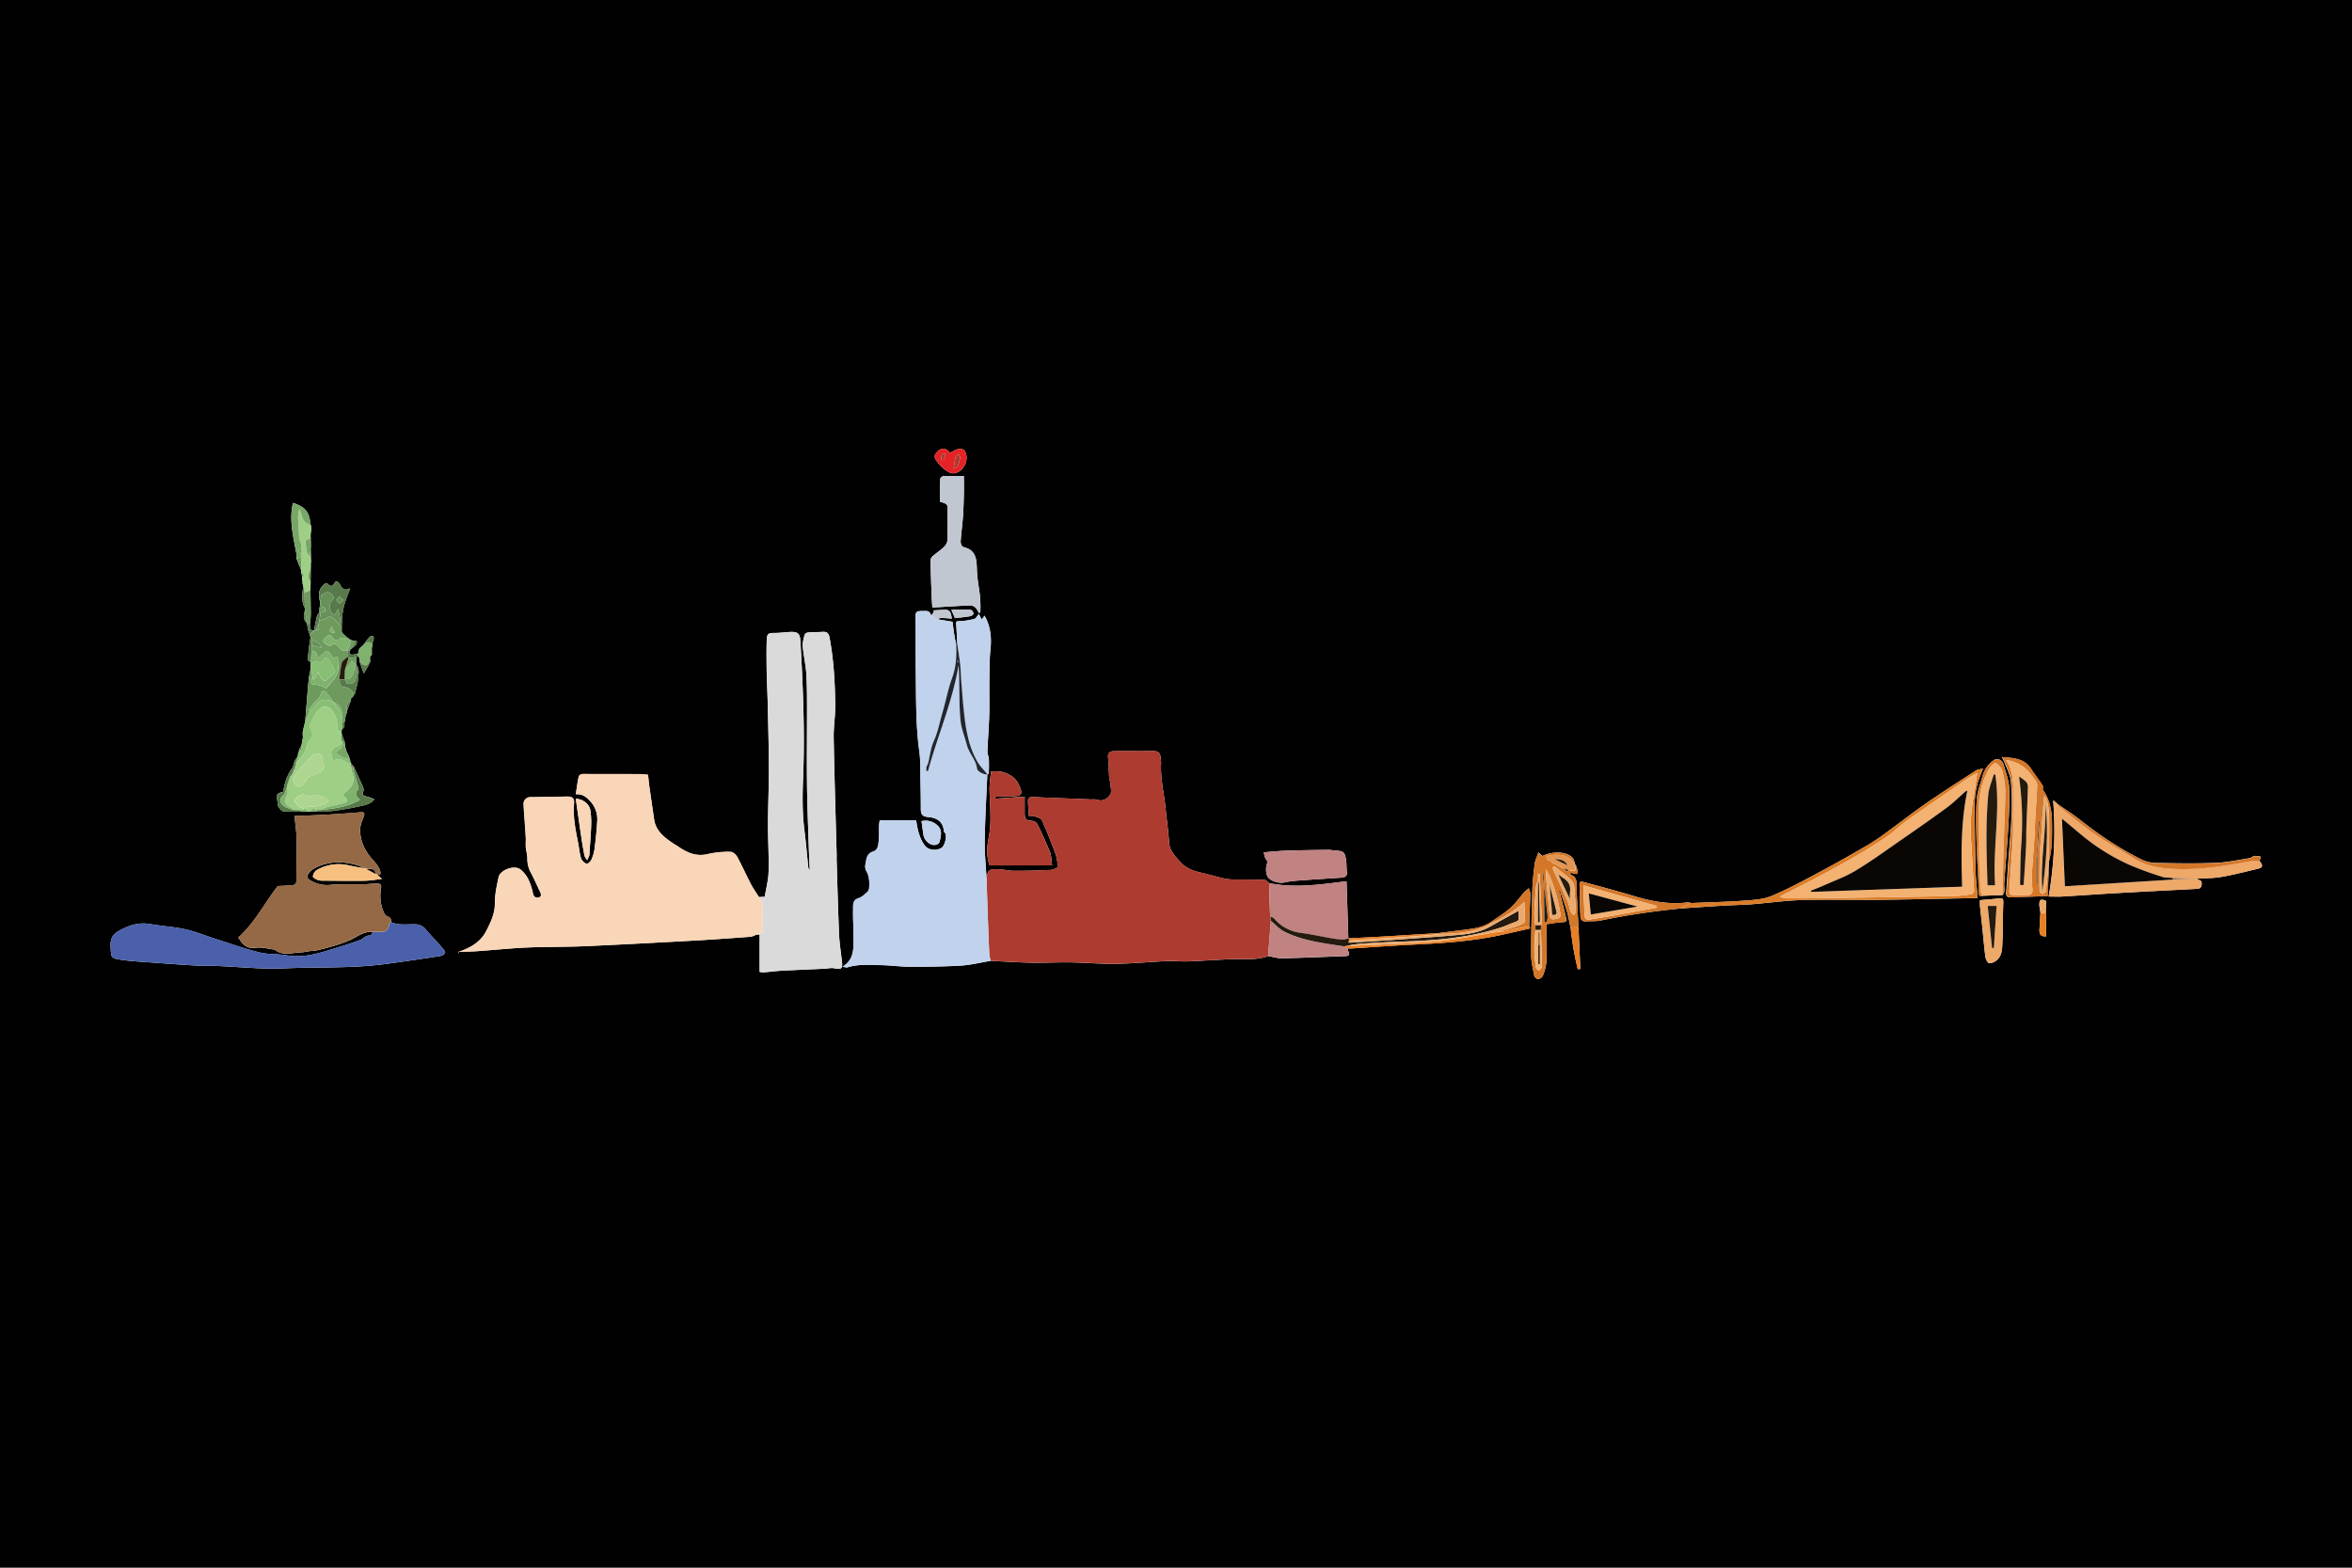 <svg xmlns="http://www.w3.org/2000/svg" viewBox="0 0 1296 864"><defs><style>.cls-1{fill:#010101;}.cls-2{fill:#ad3b2f;}.cls-3{fill:#f9d6b8;}.cls-4{fill:#c1d2ec;}.cls-5{fill:#dbdada;}.cls-6{fill:#956945;}.cls-7{fill:#4a60ab;}.cls-8{fill:#eea868;}.cls-9{fill:#c1c7d1;}.cls-10{fill:#c18282;}.cls-11{fill:#9ecf85;}.cls-12{fill:#f3b172;}.cls-13{fill:#db7d27;}.cls-14{fill:#d47729;}.cls-15{fill:#6e9a5e;}.cls-16{fill:#f7c080;}.cls-17{fill:#21262e;}.cls-18{fill:#88bf75;}.cls-19{fill:#587a4b;}.cls-20{fill:#e52225;}.cls-21{fill:#77a666;}.cls-22{fill:#ebaa6d;}.cls-23{fill:#e87f24;}.cls-24{fill:#7fb26d;}.cls-25{fill:#689159;}.cls-26{fill:#7d471d;}.cls-27{fill:#241a0e;}.cls-28{fill:#090603;}.cls-29{fill:#afd690;}.cls-30{fill:#e39651;}</style></defs><g id="Layer_2" data-name="Layer 2"><g id="Layer_1-2" data-name="Layer 1"><path class="cls-1" d="M0,0H1296V864H0ZM166.91,322.15l.05,0v1.62c-.31,3.8-1.1,7.66,1,11.25l.08,1c-.3,2.55-1.44,5.23,1.07,7.38l.16.53a25.29,25.29,0,0,0,.42,2.88c.26,1,.69,2,1.05,2.95.12.54.23,1.09.35,1.63-.43,3-1,6-1.19,9-.08,1.49-1.28,3.61,1.26,4.46l.05,1,0,2.63c-.39,2.12-1,4.24-1.15,6.38-.66,7.1-1.19,14.21-1.77,21.31l-.08,1.22-.52,2.39-.37,1.43c-.17.81-.35,1.62-.52,2.43l0,.69.11,2-.05.53c-.23,1.26-.47,2.53-.7,3.79l-1.41,2.6,0,1-.07-.05-.42,1.16-.13,1.47a14.72,14.72,0,0,0-1.71,2.44c-.62,1.37-.69,3.06-1.53,4.22-2.83,3.88-4.09,8.3-4.88,12.9-3.58.9-3.85,1.36-3.13,5.07.19.95-.08,2.11.38,2.86.7,1.12,1.78,2.66,2.84,2.78a89.41,89.41,0,0,0,9.83.16l3.21-.09h2l3.2.08c3.07-.11,6.18,0,9.22-.4a144.57,144.57,0,0,0,14.79-2.54c2.72-.64,5.87-1,7.9-3.84a24.5,24.5,0,0,0-4.19-1.49c-2-.32-2.62-1-1.79-3a3.75,3.75,0,0,0-.38-2.51c-1.59-3.65-3.27-7.25-4.92-10.88-.48-.6-1-1.2-1.43-1.81l-.35-.65-.19-.48c-.05-.32-.1-.64-.16-1l-.63-1.89-.38-.82-.33-.63-.52-1-.8-2.9-.35-2.93-1.51-3.78-.15-1.54.29-1.48c2.07-.7,1-2.56,1.44-3.87.21-1.2.41-2.4.62-3.6l.57-1.31.09-1.07,2-5.36.27-1.44,1.35-1.54c.14-.28.27-.56.4-.84s.32-.24.35-.39c.62-2.61,1.56-5.21,1.71-7.86s1.2-5.63-1-8.09a1,1,0,0,0,0-.52l0-.53v-3.2l1.2-.31.16.16.55,1.37.17,2c.63,1.76,1.25,3.52,2.09,5.85a65.71,65.71,0,0,0,3.4-5.93c.38-.84,0-2,0-3l1.07-1.57-.05-.76,0-3,.39-1.15-.06-1.08c.24-.74.51-1.48.7-2.24.45-1.86-1-2.29-1.91-1.55-1.56,1.34-2.65,3.24-3.94,4.9l-.43.35-1.59,1.32c-.27,1-.53,2-.8,3l-2.57.29c-2,.22-2.61-.53-1.73-2.38a.57.57,0,0,0,.18-.38,29.94,29.94,0,0,0,3.25-2.78,2.19,2.19,0,0,0,.07-1.94c-.12-.26-1.15-.1-1.77-.13l-1.65-.57-2.67-2.06-.05-.05-2-2.19,0-2.12c.1-2.29.09-4.59.34-6.87a36.56,36.56,0,0,1,1.22-6.32c.82-2.75,1.94-5.4,3.17-8.72-3.18,1.62-4.57.22-5.57-2a3.9,3.9,0,0,0-.62-.86c-1-1.1-1.84-1.35-2.64.2-.9,1.74-2.11,1.68-3.4.44-1-1-1.48-.58-2.49.35-3,2.78-2.9,5.94-1.88,9.4,0,.33,0,.66,0,1l-.37,2.71,0,2.15a7.22,7.22,0,0,0-1.4,2c-.62,2.54-1.06,5.12-1.56,7.68l-.18.17c-2.72,0-1.71-2.27-2.19-3.63l.33-1.5c.07-1.27.15-2.54.22-3.81q-.1-6.65-.2-13.3l.09-4.71c0-2.88.05-5.75.08-8.63l0-1.39.12-.71c0-.33,0-.65,0-1l-.18-6.46.1-1.33c0-1.7-.08-3.4-.11-5.1l0-1.55.36-2.75,0-.95c0-.07.05-.14,0-.2a2.92,2.92,0,0,0-.14-.38l-.29-1c-.59-6.87-2.85-9.69-9.65-11.89-2.24,9.52.19,18.69,1.88,27.9l0,1,0,1.62,2.59,6.46.12,1.47.46,2.3,0,1.43.19.75.08,1.39c0,.08-.12.17-.1.22A3.36,3.36,0,0,0,166.91,322.15Zm960.52,174.39c-1.47-.6-3.29-1.6-3.66.94-.25,1.72.33,3.56.54,5.35-.15,2.85-.24,5.71-.48,8.56-.3,3.63.5,4.77,3.6,4.67Zm-337.27,18c-.53,0-1.06-.07-1.59,0-8.84.54-17.67,1.12-26.51,1.63-6.36.36-12.73.64-19.1,1-.32-10.55-.65-21.09-1-31.48-14.18,1.8-28.36,3.9-42.67,1.06-.81-.63-1.6-1.77-2.43-1.8-5.35-.21-10.71-.15-16.06-.24a27.46,27.46,0,0,1-5.53-.39c-4.66-1-9.25-2.43-13.91-3.46-4.46-1-8.49-2.76-11.41-6.25-2.47-3-5.45-5.68-5.74-10.12-.42-6.45-1.34-12.86-2-19.3-.82-8.23-2.9-16.34-2.41-24.7a20,20,0,0,0-.25-2.65c-.2-2.86-1.13-3.83-4.08-3.94-1.94-.07-3.88.08-5.82.09-5.24,0-10.48-.06-15.72,0-2.15,0-3.64.76-3.36,3.52.4,4,.42,8,.66,11.94,0,.5.47,1,.5,1.47.11,2.41,1.06,5.42,0,7.08-1.32,2-4,4-7.23,2.72a9.64,9.64,0,0,0-2.91-.12l-28.43-1.12a43.86,43.86,0,0,0-5.24-.19,2.26,2.26,0,0,0-1.46,1.67c0,2.87.29,5.74.48,8.78a9.57,9.57,0,0,1,2.93.05c1.5.56,3.69,1.05,4.21,2.2,2.76,6.09,5.19,12.33,7.52,18.6.79,2.14.95,4.52,1.5,7.29-1,.42-2.52,1.48-4.06,1.56-6.74.34-13.48.53-20.22.51-3.08,0-6.15-.88-9.23-.91-4.76,0-5.16.45-6,4.87-.36-7-1.12-13.93-1-20.88.19-12.12.92-24.23,1.43-36.35.31-.09.89-.18.89-.27,0-2.66.1-5.33,0-8-.08-1.43-.84-2.85-.79-4.25.25-6.59.8-13.17,1-19.77.18-6.12,0-12.25.06-18.38s0-12.45.66-18.62c.63-6.44-.11-12.41-3.3-18.05L541,341.47l-1.64-3c-1,1.11-1.5,2.39-2.31,2.59a35.74,35.74,0,0,1-8.49,1.32c-1.52,0-1.76.12-1.67,1.48.24,3.61.41,7.23.6,10.85l-.54.52c-.35-1.57-.77-3.13-1-4.72-.43-2.71-.75-5.43-1.07-7.81l-4.2-.72-3.87-.63c.53-.27,1-.76,1.57-.75,2,0,3.92.21,6.1.35a14.24,14.24,0,0,0-.88-3.5,2.94,2.94,0,0,0-2.06-1.34c-2.43,0-4.87.21-7.3.35l.47.66-1.61,2.27c-.44-1.62-1-2.64-3.18-2.62-5.52.06-5.44-.14-5.39,5.14.09,9.33,0,18.65.11,28,.2,14.74-.1,29.5,1.94,44.19.78,5.66.52,11.48.66,17.23q.18,7.29.18,14.6c0,2.71.81,4.13,3.95,4.37,4.64.35,8.31,2.37,8.75,7.78,0,.44.57.83.78,1.28,1,2-.42,7.07-2.21,8.05-3.16,1.73-7.28,1.11-9.11-1.41-2.91-4-4-8.64-4.72-13.86H484.72a28.2,28.2,0,0,0-.33,2.89c-.09,2.84.1,5.71-.22,8.52-.26,2.24-.29,4.92-3.15,5.82-3.55,1.11-3.62,4.27-4.16,7.07a5.54,5.54,0,0,0,.44,3.54c1.82,3.06,1.81,6.35,1.59,9.68a3.64,3.64,0,0,1-1.24,2.22c-1.39,1.19-2.83,2.63-4.5,3.13-3.54,1.05-3,3.94-3.09,6.29-.12,5.52.33,11.06.26,16.59s.23,11.11-6.13,14.94c1.54.21,2.22.51,2.75.34,6.18-1.92,12.54-1.35,18.84-1.22,5.22.11,10.44.87,15.66.87,9.41,0,18.83-.07,28.22-.65,5.44-.34,10.81-1.71,16.21-2.61,7.5.35,15,.87,22.5,1,7.25.14,14.51-.28,21.76-.16,8.24.13,16.49.92,24.73.79,9.55-.16,19.09-1.1,28.65-1.53,3.6-.17,7.23.34,10.83.2,8.23-.31,16.44-.94,24.67-1.22,6.62-.23,13.32.7,19.74-1.72,2.63.44,5.26,1.29,7.88,1.23,11.5-.25,23-.78,34.49-1.18,1.94-.07,3-.56,1.83-2.7a6,6,0,0,1-.37-1.55c.71,0,1.42.09,2.13,0,11.15-.7,22.29-1.56,33.46-2.09,16.56-.79,33.08-1.88,49.34-5.43,4.74-1,9.47-2.14,14.21-3.19.94-.21,2-.26.86-1.56.23-6,.51-12,.65-18a9.61,9.61,0,0,0-.82-2.84,18.84,18.84,0,0,0-2.37,2c-2.66,3-4.95,6.34-7.92,8.95-3.41,3-7.39,5.33-11.12,8-4.73,2.91-10.12,3.39-15.44,4.1C800.43,513.25,795.29,513.91,790.16,514.58ZM1129,475.15a.68.68,0,0,0,0-.42c1.83-7,1.73-14.09,1.66-21.21-.07-6.52-1.07-12.76-5-18.23l0-.68c-.06-.59.08-1.32-.22-1.75-2.14-3.17-4.43-6.23-6.55-9.41-3.77-5.64-9.61-5.67-15.88-6.23a30.46,30.46,0,0,1,1.38,2.74c1.27,3.43,3.23,6.81,3.56,10.34,1.13,12,.32,23.94-.7,35.9-.72,8.54-1.2,17.1-1.84,25.64-.13,1.75.43,2.76,2.3,2.7l20.48-.67C1128.57,487.51,1128.8,481.33,1129,475.15ZM865.47,511.5a161.84,161.84,0,0,0,3.94,22.67l1.41-.16q-.52-11-1-22c-.39-7.6-.88-15.2-1.11-22.81-.09-2.86.46-5.73-3.07-7-.23-.08-.31-.58-.5-.95.36-.08.64-.24.85-.18,3.57,1,3.77.85,2.85-2.88a10.66,10.66,0,0,0-1-2.06v0c-.41-1.15-.51-2.59-1.28-3.38-4-4.15-12.38-3.22-16.64-1l-2.17-2c-.81,2.39-1.82,4.3-2.08,6.3-.63,4.83-1.15,9.7-1.31,14.57-.37,11.79-.66,23.6-.64,35.4,0,3.91.94,7.85,1.69,11.73.15.76,1.41,1.89,2.08,1.84a3.5,3.5,0,0,0,2.6-1.74,27.74,27.74,0,0,0,2.05-8.05c.29-6.72.1-13.46.1-20.46,2.68-.37,5.38-.92,8.09-1.07,2.94-.16,3.15-.21,2.44-3.19-1-4.26-2.1-8.51-3.15-12.76l.38-.32c1.18,3.55,2.48,7.07,3.51,10.67C864.29,505.62,864.81,508.58,865.47,511.5Zm60.41-10.81c8-.53,15.91-1.09,23.88-1.57,5.13-.31,10.29-.35,15.42-.75,9.1-.71,18.18-2,27.3-2.31,13.48-.39,27,0,40.49-.11,18.78-.22,37.57-.65,56.52-1,0-1.39,0-2.07,0-2.75-.29-4.07-.78-8.14-.88-12.21-.28-12.34-.52-24.69-.53-37a47.18,47.18,0,0,1,1.4-10.48c.66-2.9,2-5.65,3.18-8.91-1.46.39-2.87.43-3.89,1.09-9.11,5.88-18.25,11.73-27.17,17.88-7.25,5-14.19,10.47-21.33,15.65a123.45,123.45,0,0,1-10.48,7.16c-8.68,5.07-17.42,10.05-26.28,14.78s-17.85,9.65-27.16,13.57c-4.65,2-10.14,2.29-15.3,2.66-9.75.7-19.53.9-29.3,1.31a5.73,5.73,0,0,0-1.81-.37c-10,1.24-19.71-.49-29.28-3.39-6-1.82-12-3.44-18.07-5.13-3.38-.94-6.78-1.82-10.16-2.74-1.26-.34-2.12-.17-2.07,1.4.15,5.85.24,11.71.49,17.55.07,1.76,1,2.95,3.09,2.77,2.71-.22,5.51.07,8.13-.5A428.79,428.79,0,0,1,925.88,500.69Zm166.41-7,11.19-.43a6.52,6.52,0,0,0,1-2.08c.11-1.49-.2-3-.1-4.51.68-9.63,1.54-19.25,2.1-28.89.45-7.78,1-15.59.64-23.36-.17-4.37-1.9-8.69-3.08-13a4.55,4.55,0,0,0-1.83-2.53,3.58,3.58,0,0,0-3-.29,15.46,15.46,0,0,0-6.74,9.05c-1.13,4.21-2.92,8.38-3.21,12.65-.53,7.77-.33,15.6-.12,23.39.26,9.49.88,19,1.27,28.47C1090.41,493.71,1090.94,494.12,1092.29,493.73Zm118.43-9.44c4.48-.29,9-.21,13.42-1,6.75-1.18,13.41-2.91,20.09-4.5,2.68-.64,2.87-1.84.83-4.15l.66-2.5a15,15,0,0,0-3.49-.38c-.89.1-1.67,1.07-2.56,1.21-6.27,1-12.52,2.35-18.82,2.6-10.81.43-21.64.24-32.46.05a19.31,19.31,0,0,1-8-1.72c-12.33-6-23.59-13.65-34.35-22.12-3.93-3.1-8.19-5.78-12.3-8.65l-2.4-2.07a210.17,210.17,0,0,1-2.49,53.07c2.9,0,5.11.11,7.31,0,10.26-.61,20.51-1.35,30.77-1.93,14.34-.81,28.69-1.52,43-2.28,1.89-.1,3.22-.23,3.26-3,0-2.39-2.07-1.46-2.55-2.62ZM207.93,482.16c1.3-.06,2.11-.09,1.59-2-1-3.53-3.82-5.65-5.81-8.31-3.51-4.68-5.53-9.62-5.2-15.35.13-2.22,1.15-4.41,1.94-6.54.69-1.84.28-2.43-1.7-2.27-6.18.49-12.37.95-18.56,1.3-5.93.34-11.86.52-17.88.77.45,4.72,1.07,8.66,1.14,12.61.13,7.62-.06,15.26-.1,22.89,0,2-1.18,2.62-2.89,2.72-2.63.14-5.27.26-7.41.36-7.41,9.55-12.71,20.32-21.77,28.37.35.5.71,1,1,1.49,2.12,3.19,4.64,4.78,8.89,4.15,3.21-.47,6.65.6,10,1,.32,0,.6.36.9.55,4.41,3,9.19,1.1,13.82,1a40.57,40.57,0,0,0,4.71-.7c1-.14,2.14,0,3.17-.26,2.73-.61,5.46-1.24,8.13-2.06A79,79,0,0,0,193.13,518c4-1.94,7.55-4.87,12.38-4.36-.42.69-1,2-1.26,2-2.58-.46-3.93,1.75-5.9,2.48-4.26,1.57-8.61,2.92-12.95,4.27-8.92,2.77-17.76,5.78-27.41,4.13-4.94-.85-10.15-.39-15-1.6-8.22-2-16.24-4.93-24.33-7.5-5.52-1.76-10.92-4-16.55-5.25-6.35-1.41-12.93-1.74-19.35-2.88-6.21-1.1-11.58.62-16.94,3.56-3.6,2-5.06,4.38-4.89,8.56.28,6.59,0,6.73,6.63,7.67,4.28.61,8.62.85,12.94,1.17,9,.66,18,1.33,27,1.86,4.42.26,8.86.1,13.28.31,8.77.42,17.53,1.15,26.3,1.4,5.94.17,11.89-.28,17.84-.41,16-.34,32,0,47.82-2.16,10-1.35,19.91-2.82,29.85-4.35,1-.16,2.4-.94,2.63-1.72s-.78-1.94-1.47-2.74c-3-3.46-6.24-6.78-9.21-10.29a7.51,7.51,0,0,0-6-2.73c-4.39-.09-8.85.69-13.08-1.19a2.5,2.5,0,0,0-1.8-3.09,3.66,3.66,0,0,1-1.88-1.64A22.45,22.45,0,0,1,209.92,490c.41-2.34-.14-3.14-2.55-3.07s-4.6.37-6.9.41c-6.3.13-12.64-.23-18.89.39a17.33,17.33,0,0,1-9.61-2c-3.23-1.55-3.38-3-.94-5.47a7.7,7.7,0,0,1,1.62-1.35c7.71-4.39,15.82-4.43,24.1-2.09a36.12,36.12,0,0,1,4.28,1.78c-2.85-.53-5.72-.95-8.54-1.6a24.14,24.14,0,0,0-18.16,2.64,5,5,0,0,0-1.91,3.42c-.06.56,1.62,1.51,2.65,1.92a8.89,8.89,0,0,0,3.15.37c7.55.05,15.1.16,22.64.05,3,0,6-.58,9.63-1Zm44.52,42.46c3.58-.13,7.18-.16,10.75-.42,9.08-.63,18.14-1.6,27.22-2,10.55-.47,21.12-.26,31.67-.72,20.11-.88,40.21-2,60.31-3.09,10.45-.58,20.88-1.36,31.32-2.12a10.51,10.51,0,0,0,2.85-1.09l2-.19v20.59a7.26,7.26,0,0,0,2.08.3c3.26-.23,6.5-.71,9.75-.89,8-.43,16-.74,23.95-1.11,1.77-.09,3.61-.6,5.28-.25,4,.83,4.76.29,4.32-3.64-.57-5-1.39-10.08-1.6-15.14-.59-13.65-.92-27.31-1.35-41,0-1.16,0-2.31,0-3.46-.56-21.22-1.23-42.44-1.62-63.67-.11-6,.92-12,.86-18.05-.13-12.55-.83-25.07-3.17-37.45-.39-2.05-1.37-3.15-3.6-3-2.78.17-5.57.13-8.34.36a2.41,2.41,0,0,0-1.78,1.28c-.52,2.12-1.2,4.35-1,6.47.42,4.92,1.61,9.79,1.93,14.72.42,6.63.4,13.3.41,19.95,0,13.85-.16,27.71,0,41.56.14,11.71.65,23.41,1,35.11.12,3.74.32,7.49.51,11.91-.54-.86-.76-1.06-.79-1.28-.72-6.94-1.3-13.9-2.17-20.82-1.23-9.73-1.07-19.45-.69-29.23,1-25-.1-49.91-1.5-74.84-.25-4.37-1.44-5.36-5.86-5.13-2.65.14-5.3.55-7.95.53-4.05,0-4.66.29-4.76,4.52-.14,5.74-.08,11.5,0,17.25.1,5.59.43,11.18.55,16.77.27,12.25.62,24.5.65,36.74,0,10.12-.47,20.25-.5,30.37,0,8.61.57,17.24.34,25.84-.12,4.69-1.38,9.34-2.12,13.92l-3.24.19c-1.47-2.35-3.1-4.61-4.37-7.06-2.59-5-4.86-10.11-7.54-15-.69-1.29-2.42-2.84-3.67-2.83a51.11,51.11,0,0,0-12.37,1.18c-6.53,1.64-11.72-.73-16.76-4.26-.71-.5-1.52-.87-2.23-1.36-5-3.37-9.81-6.82-10.78-13.39q-1.31-8.93-2.59-17.84c-.13-.87-.24-1.74-.34-2.61-.13-1.27-.25-2.53-.42-4.17a44.29,44.29,0,0,0-4.49-.39c-10.29,0-20.58,0-30.87-.07-1.54,0-2.64.47-2.92,1.76-.66,3-1,6.15-1.55,9.44,3.65-.35,5.75,1.47,7.62,3.41a14.57,14.57,0,0,1,4.21,11.16c-.29,5.25-.85,10.5-1.52,15.72a20.81,20.81,0,0,1-1.83,6c-.42.91-2.06,2.18-2.55,2a5.71,5.71,0,0,1-3.06-2.91c-.88-3-1.13-6.14-1.75-9.21-1.4-7-2.8-14.06-2.12-21.33.25-2.74-1-3.67-3.79-3.63l-20,.33a3.68,3.68,0,0,0-4,4c.09,2.73.33,5.45.52,8.17.23,3.43.5,6.85.68,10.28.09,1.68-.13,3.38,0,5.05.18,1.95.8,3.88.86,5.82a16.33,16.33,0,0,0,1.6,7.66c2,3.6,3.58,7.38,5.38,11.06.65,1.33,1,2.82-.72,3.25a2.4,2.4,0,0,1-3.12-1.95,34.15,34.15,0,0,0-2.5-7.8,16.15,16.15,0,0,0-4.56-5.76c-3.46-2.51-11.11.38-11.94,4.4-.94,4.58-2,9.26-2,13.88.11,6.06-2.44,11.2-5,16.09-3.08,5.88-8.93,9.13-15.25,11.17v.7l.36-.28Zm295.87-84.44-.08-.93c.63-.08,1.26-.2,1.89-.23,3.42-.12,6.86-.07,10.26-.38,2-.18,2.84-1.34,2.05-3.56-1-2.84-2-5.24-4.81-7.18-3.61-2.5-7.15-3.13-11.49-2.74a87.09,87.09,0,0,0-.89,9c0,4.94.51,9.87.49,14.81a60.84,60.84,0,0,1-.88,12.46c-1.17,5.39-1.31,10.52.46,15.5h34.41c-.44-2.91-.38-5.33-1.2-7.4-2.07-5.21-4.45-10.3-6.91-15.35a4,4,0,0,0-2.79-1.78c-3.8-.43-4.17-.67-4.21-4.52,0-2.88,0-5.76,0-8.82Zm-8.75-102.06c.22-.45.63-.9.63-1.35a73.37,73.37,0,0,0-.17-7.71c-.49-4.79-1.55-9.55-1.72-14.34-.2-5.89-.06-11.55-7.56-13.22-.69-.15-1.48-2-1.42-3,.28-4.65.95-9.28,1.28-13.93.3-4.16.39-8.34.49-12.51.08-3.16,0-6.31,0-9.7-4,0-7.61-.08-11.24.07-.64,0-1.76,1-1.78,1.52-.14,4.24-.08,8.48-.08,12.54,2.12.82,4.21.81,4.17,3.49-.09,5.95.07,11.91-.13,17.86a6,6,0,0,1-1.9,3.64c-2,1.92-4.44,3.46-6.52,5.34a3.81,3.81,0,0,0-.87,2.65c.13,6.38.37,12.76.61,19.13.08,2.18.25,4.35.37,6.24,6.6-.39,12.92-.8,19.23-1.11C536.65,333.51,537.65,334.25,539.57,338.12ZM696.3,469.74c.54,1.71.6,3.05,1.3,3.8,1,1.12.71,1.81.38,3.13a9.93,9.93,0,0,0,.3,6.11c1.28,2.77,6.36,4.22,9.37,3.57a51.71,51.71,0,0,1,7-1c8.13-.6,16.26-1.1,24.38-1.64,2.15-.14,3.52-.88,3.13-3.43-.24-1.57-.13-3.19-.29-4.78-.65-6.35-1.44-6.46-6.49-6.76-1.06-.06-2.11-.38-3.16-.37-7.89.11-15.78.2-23.67.45C704.6,469,700.67,469.41,696.3,469.74ZM1091,496.1a30,30,0,0,0,0,3.15c.4,4,.88,8,1.3,12,.56,5.38,1,10.76,1.69,16.11.18,1.29,1.23,3.37,2.07,3.47a6.4,6.4,0,0,0,4.26-1.7c3.11-2.69,2.89-6.66,3.05-10.25.34-7.17.19-14.35.48-21.52.08-2.07-.48-2.46-2.35-2.23C1098.23,495.55,1094.88,495.76,1091,496.1ZM317.27,440.18c1,7.19,2,14.27,3.06,21.33.5,3.4,1.06,6.8,1.75,10.16a8.3,8.3,0,0,0,1.51,2.4c.39-.91.8-1.81,1.16-2.72a2.63,2.63,0,0,0,.06-.8c.32-5.21.75-10.42.94-15.65a46,46,0,0,0-.43-8.2C324.83,443.26,321.33,440.39,317.27,440.18ZM523.38,249.75a3.74,3.74,0,0,0-.53-.95,4.15,4.15,0,0,0-5.53-.63c-1.48,1.27-3.07,2.83-1.81,4.92a20,20,0,0,0,4.27,5c1.53,1.26,3.5,2.73,5.3,2.77,4.24.09,8-4.93,7.49-9.29-.41-3.71-2.29-5-5.84-3.66A22.34,22.34,0,0,0,523.38,249.75Zm-15.6,202.8c.36,2.53.67,4.93,1,7.34a7.11,7.11,0,0,0,3.82,5.27c1.94,1.09,4.72.44,5.15-1.34.7-2.92,1.53-6.14-.85-8.56A9.52,9.52,0,0,0,507.78,452.55ZM526.2,340.68c3-.37,5.82-.62,8.59-1.11.67-.12,1.76-1.17,1.67-1.52-.21-.77-1-1.91-1.65-1.94-3.45-.19-6.91-.09-10.63-.09Z"/><path class="cls-2" d="M543.58,483.88c.86-4.42,1.26-4.91,6-4.87,3.08,0,6.15.9,9.23.91,6.74,0,13.48-.17,20.22-.51,1.54-.08,3-1.14,4.06-1.56-.55-2.77-.71-5.15-1.5-7.29-2.33-6.27-4.76-12.51-7.52-18.6-.52-1.15-2.71-1.64-4.21-2.2a9.57,9.57,0,0,0-2.93-.05c-.19-3-.46-5.91-.48-8.78a2.26,2.26,0,0,1,1.46-1.67,43.86,43.86,0,0,1,5.24.19l28.43,1.12a9.64,9.64,0,0,1,2.91.12c3.27,1.24,5.91-.71,7.23-2.72,1.09-1.66.14-4.67,0-7.08,0-.5-.48-1-.5-1.47-.24-4-.26-8-.66-11.94-.28-2.76,1.21-3.48,3.36-3.52,5.24-.08,10.48,0,15.72,0,1.94,0,3.88-.16,5.82-.09,3,.11,3.88,1.08,4.08,3.94a20,20,0,0,1,.25,2.65c-.49,8.36,1.59,16.47,2.41,24.7.64,6.44,1.56,12.85,2,19.3.29,4.44,3.27,7.15,5.74,10.12,2.92,3.49,6.95,5.27,11.41,6.25,4.66,1,9.25,2.42,13.91,3.46a27.46,27.46,0,0,0,5.53.39c5.35.09,10.71,0,16.06.24.83,0,1.62,1.17,2.42,1.8q.3,9.27.59,18.54l.42,2.32-1.56,19.3c-6.42,2.42-13.12,1.49-19.74,1.72-8.23.28-16.44.91-24.67,1.22-3.6.14-7.23-.37-10.83-.2-9.56.43-19.1,1.37-28.65,1.53-8.24.13-16.49-.66-24.73-.79-7.25-.12-14.51.3-21.76.16-7.5-.13-15-.65-22.5-1a27.18,27.18,0,0,1-.73-3.83c-.36-7.93-.66-15.85-.95-23.78C544,495.89,543.78,489.88,543.58,483.88Z"/><path class="cls-3" d="M416.57,515.18a10.51,10.51,0,0,1-2.85,1.09c-10.44.76-20.87,1.54-31.32,2.12-20.1,1.11-40.2,2.21-60.31,3.09-10.55.46-21.12.25-31.67.72-9.08.4-18.14,1.37-27.22,2-3.57.26-7.17.29-10.75.42h.07c6.34-2,12.19-5.28,15.27-11.16,2.56-4.89,5.11-10,5-16.09-.08-4.62,1-9.3,2-13.88.83-4,8.48-6.91,11.94-4.4a16.15,16.15,0,0,1,4.56,5.76,34.15,34.15,0,0,1,2.5,7.8,2.4,2.4,0,0,0,3.12,1.95c1.72-.43,1.37-1.92.72-3.25-1.8-3.68-3.43-7.46-5.38-11.06a16.33,16.33,0,0,1-1.6-7.66c-.06-1.94-.68-3.87-.86-5.82-.14-1.67.08-3.37,0-5.05-.18-3.43-.45-6.85-.68-10.28-.19-2.72-.43-5.44-.52-8.17a3.68,3.68,0,0,1,4-4l20-.33c2.79,0,4,.89,3.79,3.63-.68,7.27.72,14.29,2.12,21.33.62,3.07.87,6.23,1.75,9.21A5.71,5.71,0,0,0,323.2,476c.49.23,2.13-1,2.55-2a20.81,20.81,0,0,0,1.83-6c.67-5.22,1.23-10.47,1.52-15.72a14.57,14.57,0,0,0-4.21-11.16c-1.87-1.94-4-3.76-7.62-3.41.52-3.29.89-6.4,1.55-9.44.28-1.29,1.38-1.78,2.92-1.76,10.29.09,20.58,0,30.87.07a44.29,44.29,0,0,1,4.49.39c.17,1.64.29,2.9.42,4.17.1.87.21,1.74.34,2.61q1.29,8.92,2.59,17.84c1,6.57,5.82,10,10.78,13.39.71.49,1.52.86,2.23,1.36,5,3.53,10.23,5.9,16.76,4.26a51.11,51.11,0,0,1,12.37-1.18c1.25,0,3,1.54,3.67,2.83,2.68,4.91,4.95,10.05,7.54,15,1.27,2.45,2.9,4.71,4.37,7.06,2.8,2.24,2.06,5.4,2.1,8.33,0,3.19,0,6.37,0,9.56a10.43,10.43,0,0,1-.2,1.67Z"/><path class="cls-4" d="M543.58,483.88c.2,6,.39,12,.61,18,.29,7.93.59,15.85.95,23.78a27.18,27.18,0,0,0,.73,3.83c-5.4.9-10.77,2.27-16.21,2.61-9.39.58-18.81.66-28.22.65-5.22,0-10.44-.76-15.66-.87-6.3-.13-12.66-.7-18.84,1.22-.53.17-1.21-.13-2.75-.34,6.36-3.83,6.06-9.5,6.13-14.94s-.38-11.07-.26-16.59c.06-2.35-.45-5.24,3.09-6.29,1.67-.5,3.11-1.94,4.5-3.13a3.64,3.64,0,0,0,1.24-2.22c.22-3.33.23-6.62-1.59-9.68a5.54,5.54,0,0,1-.44-3.54c.54-2.8.61-6,4.16-7.07,2.86-.9,2.89-3.58,3.15-5.82.32-2.81.13-5.68.22-8.52a28.2,28.2,0,0,1,.33-2.89h20.09c.68,5.22,1.81,9.85,4.72,13.86,1.83,2.52,6,3.14,9.11,1.41,1.79-1,3.18-6,2.21-8.05-.21-.45-.75-.84-.78-1.28-.44-5.41-4.11-7.43-8.75-7.78-3.14-.24-3.95-1.66-3.95-4.37q0-7.31-.18-14.6c-.14-5.75.12-11.57-.66-17.23-2-14.69-1.74-29.45-1.94-44.19-.12-9.33,0-18.65-.11-28-.05-5.28-.13-5.08,5.39-5.14,2.22,0,2.74,1,3.18,2.62l3.71,2,3.87.63,4.2.72c.32,2.38.64,5.1,1.07,7.81.25,1.59.67,3.15,1,4.72.26,6.26,0,12.34-2.25,18.4s-3.4,12.57-5.24,18.81c-1.57,5.31-2.5,10.77-4.83,15.92-1.72,3.82-2.12,8.24-3.17,12.37-.18.71-.75,1.33-.92,2a8.92,8.92,0,0,0,0,2.07l.87.16c5.26-19.46,13.49-38,16.8-58.18.41,3.55.34,7.09.43,10.62.15,6.62,0,13.28.74,19.84.5,4.5,2.31,8.85,3.45,13.29,1.19,4.63,5,8.11,5.61,13,.23,1.77,4.19,3.63,5.67,3.13l0,0c-.51,12.12-1.24,24.23-1.43,36.35C542.46,470,543.22,476.92,543.58,483.88Z"/><path class="cls-5" d="M416.57,515.18l3.48-1.18a10.43,10.43,0,0,0,.2-1.67c0-3.19.06-6.37,0-9.56,0-2.93.7-6.09-2.1-8.33l3.24-.19c.74-4.58,2-9.23,2.12-13.92.23-8.6-.37-17.23-.34-25.84,0-10.12.53-20.25.5-30.37,0-12.24-.38-24.49-.65-36.74-.12-5.59-.45-11.18-.55-16.77-.1-5.75-.16-11.51,0-17.25.1-4.23.71-4.54,4.76-4.52,2.65,0,5.3-.39,7.95-.53,4.42-.23,5.61.76,5.86,5.13,1.4,24.93,2.46,49.87,1.5,74.84-.38,9.78-.54,19.5.69,29.23.87,6.92,1.45,13.88,2.17,20.82,0,.22.25.42.79,1.28-.19-4.42-.39-8.17-.51-11.91-.38-11.7-.89-23.4-1-35.11-.16-13.85,0-27.71,0-41.56,0-6.65,0-13.32-.41-19.95-.32-4.93-1.51-9.8-1.93-14.72-.19-2.12.49-4.35,1-6.47a2.41,2.41,0,0,1,1.78-1.28c2.77-.23,5.56-.19,8.34-.36,2.23-.14,3.21,1,3.6,3,2.34,12.38,3,24.9,3.17,37.45.06,6-1,12-.86,18.05.39,21.23,1.06,42.45,1.62,63.67,0,1.15,0,2.3,0,3.46.43,13.65.76,27.31,1.35,41,.21,5.06,1,10.1,1.6,15.14.44,3.93-.36,4.47-4.32,3.64-1.67-.35-3.51.16-5.28.25-8,.37-16,.68-23.95,1.11-3.25.18-6.49.66-9.75.89a7.26,7.26,0,0,1-2.08-.3V515Z"/><path class="cls-6" d="M201,478.57a36.12,36.12,0,0,0-4.28-1.78c-8.28-2.34-16.39-2.3-24.1,2.09a7.7,7.7,0,0,0-1.62,1.35c-2.44,2.45-2.29,3.92.94,5.47a17.33,17.33,0,0,0,9.61,2c6.25-.62,12.59-.26,18.89-.39,2.3,0,4.6-.35,6.9-.41s3,.73,2.55,3.07a22.45,22.45,0,0,0,1.86,13.46,3.66,3.66,0,0,0,1.88,1.64,2.5,2.5,0,0,1,1.8,3.09c-.33.47-.87.89-1,1.41-.61,3.07-1.66,4-4.72,4l-4.26,0c-4.83-.51-8.38,2.42-12.38,4.36a79,79,0,0,1-11.21,3.91c-2.67.82-5.4,1.45-8.13,2.06-1,.23-2.12.12-3.17.26a40.57,40.57,0,0,1-4.71.7c-4.63.09-9.41,2-13.82-1-.3-.19-.58-.51-.9-.55-3.33-.42-6.77-1.49-10-1-4.25.63-6.77-1-8.89-4.15-.33-.51-.69-1-1-1.49,9.06-8.05,14.36-18.82,21.77-28.37,2.14-.1,4.78-.22,7.41-.36,1.71-.1,2.88-.76,2.89-2.72,0-7.63.23-15.27.1-22.89-.07-4-.69-7.89-1.14-12.61,6-.25,11.95-.43,17.88-.77,6.19-.35,12.38-.81,18.56-1.3,2-.16,2.39.43,1.7,2.27-.79,2.13-1.81,4.32-1.94,6.54-.33,5.73,1.69,10.67,5.2,15.35,2,2.66,4.85,4.78,5.81,8.31.52,1.93-.29,2-1.59,2l.09,0-1.13-.56h0c-.22-3.36-2.76-2.59-4.81-2.69l0,0-1.12-.54Z"/><path class="cls-7" d="M205.51,513.62l4.26,0c3.06,0,4.11-.94,4.72-4,.1-.52.64-.94,1-1.41,4.23,1.88,8.69,1.1,13.08,1.19a7.51,7.51,0,0,1,6,2.73c3,3.51,6.17,6.83,9.21,10.29.69.8,1.68,2,1.47,2.74s-1.64,1.56-2.63,1.72c-9.94,1.53-19.89,3-29.85,4.35-15.87,2.15-31.86,1.82-47.82,2.16-5.95.13-11.9.58-17.84.41-8.77-.25-17.53-1-26.3-1.4-4.42-.21-8.86,0-13.28-.31-9-.53-18-1.2-27-1.86-4.32-.32-8.66-.56-12.94-1.17-6.66-.94-6.35-1.08-6.63-7.67-.17-4.18,1.29-6.59,4.89-8.56,5.36-2.94,10.73-4.66,16.94-3.56,6.42,1.14,13,1.47,19.35,2.88,5.63,1.24,11,3.49,16.55,5.25,8.09,2.57,16.11,5.45,24.33,7.5,4.82,1.21,10,.75,15,1.6,9.65,1.65,18.49-1.36,27.41-4.13,4.34-1.35,8.69-2.7,12.95-4.27,2-.73,3.32-2.94,5.9-2.48C204.54,515.64,205.09,514.31,205.51,513.62Z"/><path class="cls-8" d="M1245.06,474.66c2,2.31,1.85,3.51-.83,4.15-6.68,1.59-13.34,3.32-20.09,4.5-4.4.77-8.94.69-13.42,1l-14-.46c-1.76-.17-3.64,0-5.27-.55a185.89,185.89,0,0,1-18.09-6.61,115.25,115.25,0,0,1-27.21-17.11c-3.45-3-7-5.85-10-8.35.52,12,1,24.62,1.59,37.23l60-3.72c1-.05,1.93-.11,2.89-.14l10-.28c.48,1.16,2.58.23,2.55,2.62,0,2.77-1.37,2.9-3.26,3-14.34.76-28.69,1.47-43,2.28-10.26.58-20.51,1.32-30.77,1.93-2.2.13-4.41,0-7.31,0a210.17,210.17,0,0,0,2.49-53.07l2.4,2.07c.18.39.25.92.55,1.16,6.44,5.06,12.69,10.4,19.42,15,7.1,4.9,14.68,9.09,22,13.66,6.91,4.32,14.56,5.56,22.54,5.9,13.84.59,27.36-1.57,40.86-4.12A35.11,35.11,0,0,1,1245.06,474.66Z"/><path class="cls-2" d="M548.32,440.18l16.3-1.07c0,3.06,0,5.94,0,8.82,0,3.85.41,4.09,4.21,4.52a4,4,0,0,1,2.79,1.78c2.46,5,4.84,10.14,6.91,15.35.82,2.07.76,4.49,1.2,7.4H545.32c-1.77-5-1.63-10.11-.46-15.5a60.84,60.84,0,0,0,.88-12.46c0-4.94-.5-9.87-.49-14.81a87.09,87.09,0,0,1,.89-9c4.34-.39,7.88.24,11.49,2.74,2.8,1.94,3.8,4.34,4.81,7.18.79,2.22-.06,3.38-2.05,3.56-3.4.31-6.84.26-10.26.38-.63,0-1.26.15-1.89.23Z"/><path class="cls-9" d="M539.57,338.12c-1.92-3.87-2.92-4.61-6.59-4.43-6.31.31-12.63.72-19.23,1.11-.12-1.89-.29-4.06-.37-6.24-.24-6.37-.48-12.75-.61-19.13a3.81,3.81,0,0,1,.87-2.65c2.08-1.88,4.48-3.42,6.52-5.34a6,6,0,0,0,1.9-3.64c.2-5.95,0-11.91.13-17.86,0-2.68-2.05-2.67-4.17-3.49,0-4.06-.06-8.3.08-12.54,0-.55,1.14-1.5,1.78-1.52,3.63-.15,7.26-.07,11.24-.07,0,3.39.06,6.54,0,9.7-.1,4.17-.19,8.35-.49,12.51-.33,4.65-1,9.28-1.28,13.93-.06,1,.73,2.89,1.42,3,7.5,1.67,7.36,7.33,7.56,13.22.17,4.79,1.23,9.55,1.72,14.34a73.37,73.37,0,0,1,.17,7.71C540.2,337.22,539.79,337.67,539.57,338.12Z"/><path class="cls-4" d="M527.46,354.67c-.19-3.62-.36-7.24-.6-10.85-.09-1.36.15-1.48,1.67-1.48A35.74,35.74,0,0,0,537,341c.81-.2,1.36-1.48,2.31-2.59l1.64,3,1.49-2.15c3.19,5.64,3.93,11.61,3.3,18.05-.61,6.17-.56,12.41-.66,18.62s.12,12.26-.06,18.38c-.19,6.6-.74,13.18-1,19.77,0,1.4.71,2.82.79,4.25.15,2.66.08,5.33,0,8,0,.09-.58.18-.89.27l0,0c-1.95-2.43-4.28-4.64-5.74-7.32a51.31,51.31,0,0,1-4.38-10.83,93.34,93.34,0,0,1-2.46-13.39c-.78-6.55-1.24-13.13-1.79-19.7-.25-3-.26-6.05-.58-9.06C528.65,362.47,528,358.57,527.46,354.67Z"/><path class="cls-10" d="M699.89,505.25q-.28-9.28-.59-18.55c14.32,2.84,28.5.74,42.68-1.06.33,10.39.66,20.93,1,31.48v-.07a9.52,9.52,0,0,1-2.9.84,56.21,56.21,0,0,1-6.84-.81c-5.39-.92-10.72-2.16-16.13-2.85a23.11,23.11,0,0,1-15.19-8.07C701.46,505.66,700.57,505.54,699.89,505.25Z"/><path class="cls-11" d="M188.17,403.24l.15,1.54a15.29,15.29,0,0,0-.2,1.64,12.23,12.23,0,0,0,.15,1.58l.44.56h.06l-.05,1a16,16,0,0,1-2.66,1.64c-4.83,1.88-3.67,3.69-2.52,8.52,2.39-2.2,4.59-1.37,6.83.23a17.41,17.41,0,0,0,2.95,1.41l.3,1.55c0,.54,0,1.08,0,1.62a2.08,2.08,0,0,0,0,.79c2.55,4.86.45,8.35-3.34,11.34-.47.37-.89.8-1.41,1.28.34.44.57.8.85,1.11,2.24,2.47,2.09,3-1.17,3.79-3,.73-6,1.35-9,2.16a11.56,11.56,0,0,0-2.55,1.43l-2.61.08c-1.33-.73-2.68-1.51-3.31.77h-2c-.21-.47-.41-.95-.61-1.42.6-.52,1.25-1.55,1.77-1.49a16.24,16.24,0,0,0,7.74-.86,18.8,18.8,0,0,0,3.18-1.94c-1-.86-1.91-2.39-3-2.46-2.29-.16-4.56-2.15-7-.28-.4.3-1.47-.3-2.24-.45-.94-.19-2.09-.76-2.79-.42a10.66,10.66,0,0,0-3.75,3c-.27.35.86,2.08,1.66,2.85a19.24,19.24,0,0,0,3.35,2.08l-1.68.71-4.2-.13a6.21,6.21,0,0,0-1.23-1.18c-3.81-2-4.07-3.05-2.44-6.87.54-1.28.16-2.95.2-4.45l0-.85,1.68-4.93.05-.1,1.17-1.47.66-1.48c1.19-.38,2.13-.85.9-2.2.19-.88.38-1.76.56-2.64,2-.84,5.58-6.35,5.75-8.38a5.88,5.88,0,0,1,1.13-3.22c2.51-2.88,2.68-3.56,1.09-7a3.16,3.16,0,0,1-.34-2.27c1.88-3.53,3-7.7,7-9.61a4.31,4.31,0,0,1,3.9.43,13.2,13.2,0,0,1,4.23,10.09C185.77,402.34,186.37,403.05,188.17,403.24Zm-10.91,15.3.65-.39c-.69-1-1.27-2.66-2.09-2.79a5.2,5.2,0,0,0-4,1.11c-3.38,3.53-6.58,7.24-9.6,11.08-1.36,1.73-.78,3.62.89,5.17s2.9.68,4-.64c1-1.13,1.7-2.45,2.71-3.51a7.16,7.16,0,0,1,2.25-1.16c1.68-.75,3.74-1.08,4.95-2.28s2.46-3.17.62-5.16C177.34,419.65,177.38,419,177.26,418.54Z"/><path class="cls-10" d="M696.3,469.74c4.37-.33,8.3-.78,12.25-.9,7.89-.25,15.78-.34,23.67-.45,1,0,2.1.31,3.16.37,5,.3,5.84.41,6.49,6.76.16,1.59,0,3.21.29,4.78.39,2.55-1,3.29-3.13,3.43-8.12.54-16.25,1-24.38,1.64a51.71,51.71,0,0,0-7,1c-3,.65-8.09-.8-9.37-3.57a9.93,9.93,0,0,1-.3-6.11c.33-1.32.66-2-.38-3.13C696.9,472.79,696.84,471.45,696.3,469.74Z"/><path class="cls-12" d="M1103.48,493.3l-11.19.43a9.44,9.44,0,0,1-1.07-2.78c-.45-10.17-1.22-20.35-1-30.51.19-11.3-1.21-22.86,4.14-33.64,1.29-2.61,2.45-5,5-6.48a8,8,0,0,1,4.31,6.07,48.24,48.24,0,0,1,1.32,9.72c-.14,10.82-.65,21.64-1,32.46C1103.78,476.81,1103.65,485.06,1103.48,493.3Zm-4-66.37-.84-.1c-1.06,3.68-2.7,7.3-3.05,11-.73,7.57-1,15.21-1,22.82,0,9.1.37,18.2.58,27.27h4.18C1097.9,467.49,1102.42,447.23,1099.49,426.93Z"/><path class="cls-13" d="M931.74,497.68c9.77-.41,19.55-.61,29.3-1.31,5.16-.37,10.65-.69,15.3-2.66,9.31-3.92,18.23-8.8,27.16-13.57s17.6-9.71,26.28-14.78a123.45,123.45,0,0,0,10.48-7.16c7.14-5.18,14.08-10.64,21.33-15.65,8.92-6.15,18.06-12,27.17-17.88,1-.66,2.43-.7,3.89-1.09-1.19,3.26-2.52,6-3.18,8.91a47.18,47.18,0,0,0-1.4,10.48c0,12.34.25,24.69.53,37,.1,4.07.59,8.14.88,12.21,0,.68,0,1.36,0,2.75-19,.34-37.74.77-56.52,1-13.5.15-27-.28-40.49.11-9.12.27-18.2,1.6-27.3,2.31-5.13.4-10.29.44-15.42.75-8,.48-15.92,1-23.88,1.57.53-.32,1.06-.68,1.62-1C928.9,499,930.32,498.36,931.74,497.68ZM1089.48,426c-1.56.9-3.28,1.77-4.87,2.83-3.82,2.56-7.59,5.2-11.37,7.82-7.84,5.44-15.73,10.8-23.48,16.36-3.44,2.47-6.39,5.63-9.89,8-6.07,4.09-12.31,8-18.65,11.63-7.27,4.21-14.68,8.17-22.11,12.12-5.92,3.14-12,6.09-18.4,9.36,1.51.48,2.46,1.05,3.41,1q13.83,0,27.65-.23,32.36-.48,64.73-1.05a74.88,74.88,0,0,0,9.77-1,2.44,2.44,0,0,0,1.5-1.84c-.4-8.1-1-16.19-1.46-24.28,0-.27,0-.54,0-.8a99.06,99.06,0,0,1,1.14-26.63C1088.24,435,1088.76,430.66,1089.48,426Z"/><path class="cls-14" d="M859.57,492.41c1,4.25,2.13,8.5,3.15,12.76.71,3,.5,3-2.44,3.19-2.71.15-5.41.7-8.09,1.07,0,7,.19,13.74-.1,20.46a27.74,27.74,0,0,1-2.05,8.05,3.5,3.5,0,0,1-2.6,1.74c-.67.05-1.93-1.08-2.08-1.84-.75-3.88-1.69-7.82-1.69-11.73,0-11.8.27-23.61.64-35.4.16-4.87.68-9.74,1.31-14.57.26-2,1.27-3.91,2.08-6.3l2.17,2c4.26-2.26,12.63-3.19,16.64,1,.77.79.87,2.23,1.28,3.38-4-6.1-9.88-5.4-15.76-4.5l.47,1.91,1.94,1.07,0,0,.56.56,0,0,1.1.55h0l5.09,2.69.75.24,2,1.7c.06-.31.13-.62.19-.93.42.08.85.15,1.27.26,2.54.68,3,.28,2.57-2.22-.07-.43-.05-.87-.08-1.3a10.66,10.66,0,0,1,1,2.06c.92,3.73.72,3.9-2.85,2.88-.21-.06-.49.1-.85.18.19.37.27.87.5.95,3.53,1.26,3,4.13,3.07,7,.23,7.61.72,15.21,1.11,22.81l-1.65-1.44-2.66.93c-.66-2.92-1.18-5.88-2-8.74-1-3.6-2.33-7.12-3.51-10.67-.15-.38-.29-.77-.44-1.15l-.33.12Zm-8.84-2.26q.12,8.93.23,17.86l1.27.15a10,10,0,0,0,.55-2.83c-.5-5-1.13-10.07-1.72-15.11l-.47-8.88-.7.06Zm-1.67,22.35,0-2.58a5.09,5.09,0,0,0,.56-1.69c-.37-8.84-.79-17.68-1.2-26.52l-.94,0v3.67l0,0a12,12,0,0,0-1.08,2.92c-.42,5.07-.8,10.15-1,15.22A50.41,50.41,0,0,0,846,510c0,.84,0,1.67,0,2.5-.21,3.71-.61,7.43-.57,11.14a76,76,0,0,0,.93,9.75c.08.61,1,1.09,1.6,1.62a7.38,7.38,0,0,0,1.54-1.8,6,6,0,0,0,.14-2.37C849.47,524.72,849.26,518.61,849.06,512.5Zm7.33-35.08-.79.81a5,5,0,0,0,.24.94c2.63,5.82,5.35,11.61,7.89,17.48.83,1.93,1.13,4.09,1.87,6.08.24.65,1.1,1.09,1.67,1.62.35-.62,1-1.26,1-1.87-.09-3.18-.27-6.36-.59-9.52-.25-2.45.07-5.58-1.31-7.16C863.54,482.56,859.77,480.16,856.39,477.42Zm-4.7,1.55c.23,3.39.35,6,.59,8.53q.78,8.46,1.67,16.9c.17,1.64.92,2.68,2.83,2.12,1.51-.45,3.43-.19,3-2.92A92.16,92.16,0,0,0,854,483,38,38,0,0,0,851.69,479Z"/><path class="cls-15" d="M195.2,382.73c-.13.28-.26.56-.4.84l-2,.68.65.86-.27,1.44c-2.59,1.07-2.18,3.26-2,5.36l-.09,1.07-.57,1.31c-.21,1.2-.41,2.4-.62,3.6l-1.12,0-.51-4.78c.21-3.49-2.22-5-4.8-6.41h0a50.86,50.86,0,0,0-3.8-5.22,1.6,1.6,0,0,0-2.87.78c-.3,2.11-1.68,3.06-3,4.32a34.83,34.83,0,0,0-3.68,4.65c-.06.08.36.53.56.81q-1,2.14-1.91,4.29l-.5-.1c.58-7.1,1.11-14.21,1.77-21.31.2-2.14.76-4.26,1.15-6.38l1,4.24c-1.44,1.63-1.52,4,0,4.28,2.44.41,4.9.47,7,2.12.16.14.81,0,1-.23,2-2.6,4.68-5,5.74-7.94,1-2.71.21-6.05.21-9.29l-2.64.95c-.49-.76-.93-1.51-1.45-2.2-1.72-2.28-2.17-2.24-4.11-.15a23.08,23.08,0,0,1-3.11,2.34c-.26-2.56-.83-4.06-3.11-3.76l.15-3.1,5.47,1.34c-1.13-2.91-3.51-3.5-5.5-4.58l-.69-1.14c-.12-.54-.23-1.09-.35-1.63l2.18-2.25.18-.17.81-.11c2.84,0,1.51-1.93,1.55-3.23l.54-2.12c1.37-.39,3-.43,4-1.24,1.79-1.39,2.88-.57,4,.61s2.43,2.55,3.64,3.84l.61,1.06,0,2.12c-.21,1.56.54,2.22,2,2.19l.05.05.54,1c-1.3.15-2.92-.13-3.81.55-1.9,1.45-3,.55-3.92-.85-1-1.61-2-1.38-3.24-.4s-2.5,2-1.25,3.42c.84.93,3.17,2,3.64,1.55,2.08-1.81,3.18-.53,4.38.85s2.57,2.69,4.71,1.73l.1.11,0,3.63c-1.09,1.08-2.77,2-3.13,3.28a58,58,0,0,0-1.25,8.48c-.06.07-.17.15-.16.19a3,3,0,0,0,.22.39l0,0c0,1.94.12,3.84,2.59,4.22A6.83,6.83,0,0,1,195.2,382.73ZM182.75,345.4c-1.72,2.36-1.26,3.13,1.9,3.54Z"/><path class="cls-14" d="M1125.76,435.29c3.89,5.47,4.89,11.71,5,18.23.07,7.12.17,14.24-1.66,21.21,0-8.61.1-17.23,0-25.84a40.87,40.87,0,0,0-1.1-7.59,9.79,9.79,0,0,0-1.52-2.66c-.9,7.4-1.25,14.52-1.68,21.65-.22,3.53-.73,7.06-.82,10.59-.18,6.72-.18,13.45-.12,20.17a2.24,2.24,0,0,0,1.52,1.62c.6.06,1.48-.65,1.89-1.25s.2-1.37.27-2.07q.78-7.1,1.54-14.2c-.22,6.18-.45,12.36-.68,18.72l-20.48.67c-1.87.06-2.43-1-2.3-2.7.64-8.54,1.12-17.1,1.84-25.64,1-12,1.83-23.94.7-35.9-.33-3.53-2.29-6.91-3.56-10.34a30.46,30.46,0,0,0-1.38-2.74c6.27.56,12.11.59,15.88,6.23,2.12,3.18,4.41,6.24,6.55,9.41.3.43.16,1.16.22,1.75l-.73.42Zm-3.17,36.76,1.44-19.68-.77,0-1,19.73v15.38h.36Zm-17.34-53.25c3.27,4.75,4,9.52,4,14.4.1,7.08,0,14.17,0,21.26,0,3,0,6.05-.19,9.06-.57,9.11-1.21,18.21-1.85,27.32-.12,1.64.4,2.53,2.2,2.48,2.58-.06,5.15,0,7.73,0,2,0,2.91-1,2.78-3a70.63,70.63,0,0,1-.38-7.95c.34-6.68,1-13.35,1.38-20,.24-3.62.31-7.25.52-10.88.35-6.18.79-12.36,1.08-18.55a4.55,4.55,0,0,0-.91-2.66,44.66,44.66,0,0,0-4.63-5.77C1114,421.46,1110.2,419.69,1105.25,418.8Zm18.9,31.62.25.13V436.34l-.25,0Z"/><path class="cls-10" d="M698.75,526.86l1.56-19.3c2.45,2,4.63,4.58,7.41,5.95,10.36,5.1,21.77,6.36,33,8.13l1.85,1a6,6,0,0,0,.37,1.55c1.18,2.14.11,2.63-1.83,2.7-11.49.4-23,.93-34.49,1.18C704,528.15,701.38,527.3,698.75,526.86Z"/><path class="cls-8" d="M1091,496.1c3.85-.34,7.2-.55,10.52-1,1.87-.23,2.43.16,2.35,2.23-.29,7.17-.14,14.35-.48,21.52-.16,3.59.06,7.56-3.05,10.25a6.4,6.4,0,0,1-4.26,1.7c-.84-.1-1.89-2.18-2.07-3.47-.72-5.35-1.13-10.73-1.69-16.11-.42-4-.9-8-1.3-12A30,30,0,0,1,1091,496.1Zm4.23,3.19c.84,8,1.64,15.57,2.44,23.17l1,0c.49-7.7,1-15.39,1.49-23.2Z"/><path class="cls-14" d="M931.74,497.68c-1.42.68-2.84,1.35-4.24,2.05-.56.28-1.09.64-1.62,1a428.79,428.79,0,0,0-43.82,6.58c-2.62.57-5.42.28-8.13.5-2.11.18-3-1-3.09-2.77-.25-5.84-.34-11.7-.49-17.55-.05-1.57.81-1.74,2.07-1.4,3.38.92,6.78,1.8,10.16,2.74,6,1.69,12.08,3.31,18.07,5.13,9.57,2.9,19.24,4.63,29.28,3.39A5.73,5.73,0,0,1,931.74,497.68Zm-19,2.59.09-1L872.59,488c0,2,0,3.16,0,4.37.14,3.54.36,7.08.46,10.63.11,3.8.64,4.21,4.52,3.53s8-1.27,12.06-2C897.35,503.13,905.05,501.69,912.76,500.27Z"/><path class="cls-16" d="M207.93,482.16l2.56,2.25c-3.59.38-6.6.92-9.63,1-7.54.11-15.09,0-22.64-.05a8.89,8.89,0,0,1-3.15-.37c-1-.41-2.71-1.36-2.65-1.92a5,5,0,0,1,1.91-3.42A24.14,24.14,0,0,1,192.49,477c2.82.65,5.69,1.07,8.54,1.6l0-.13,1.12.54,0,0,4.81,2.69h0l1.13.56Z"/><path class="cls-17" d="M527.46,354.67c.55,3.9,1.19,7.8,1.63,11.72.32,3,.33,6.05.58,9.06.55,6.57,1,13.15,1.79,19.7a93.34,93.34,0,0,0,2.46,13.39,51.31,51.31,0,0,0,4.38,10.83c1.46,2.68,3.79,4.89,5.74,7.32-1.48.5-5.44-1.36-5.67-3.13-.63-4.92-4.42-8.4-5.61-13-1.14-4.44-3-8.79-3.45-13.29-.73-6.56-.59-13.22-.74-19.84-.09-3.53,0-7.07-.43-10.62-3.31,20.13-11.54,38.72-16.8,58.18l-.87-.16a8.92,8.92,0,0,1,0-2.07c.17-.71.74-1.33.92-2,1.05-4.13,1.45-8.55,3.17-12.37,2.33-5.15,3.26-10.61,4.83-15.92,1.84-6.24,3-12.73,5.24-18.81s2.51-12.14,2.25-18.4Zm.2,10.41h.17V364h-.17Z"/><path class="cls-14" d="M1103.48,493.3c.17-8.24.3-16.49.53-24.73.31-10.82.82-21.64,1-32.46a48.24,48.24,0,0,0-1.32-9.72,8,8,0,0,0-4.31-6.07c-2.58,1.5-3.74,3.87-5,6.48-5.35,10.78-4,22.34-4.14,33.64-.17,10.16.6,20.34,1,30.51a9.44,9.44,0,0,0,1.07,2.78c-1.35.39-1.88,0-1.94-1.52-.39-9.49-1-19-1.27-28.47-.21-7.79-.41-15.62.12-23.39.29-4.27,2.08-8.44,3.21-12.65a15.46,15.46,0,0,1,6.74-9.05,3.58,3.58,0,0,1,3,.29,4.55,4.55,0,0,1,1.83,2.53c1.18,4.3,2.91,8.62,3.08,13,.32,7.77-.19,15.58-.64,23.36-.56,9.64-1.42,19.26-2.1,28.89-.1,1.49.21,3,.1,4.51A6.52,6.52,0,0,1,1103.48,493.3Z"/><path class="cls-14" d="M1245.06,474.66a35.11,35.11,0,0,0-5.9.13c-13.5,2.55-27,4.71-40.86,4.12-8-.34-15.63-1.58-22.54-5.9-7.33-4.57-14.91-8.76-22-13.66-6.73-4.64-13-10-19.42-15-.3-.24-.37-.77-.55-1.16,4.11,2.87,8.37,5.55,12.3,8.65,10.76,8.47,22,16.14,34.35,22.12a19.31,19.31,0,0,0,8,1.72c10.82.19,21.65.38,32.46-.05,6.3-.25,12.55-1.63,18.82-2.6.89-.14,1.67-1.11,2.56-1.21a15,15,0,0,1,3.49.38Z"/><path class="cls-3" d="M317.27,440.18c4.06.21,7.56,3.08,8.05,6.52a46,46,0,0,1,.43,8.2c-.19,5.23-.62,10.44-.94,15.65a2.63,2.63,0,0,1-.06.8c-.36.91-.77,1.81-1.16,2.72a8.3,8.3,0,0,1-1.51-2.4c-.69-3.36-1.25-6.76-1.75-10.16C319.28,454.45,318.3,447.37,317.27,440.18Z"/><path class="cls-11" d="M171.17,320.55l-.09,4.71-3.36,1.53c-.1-1-.21-2-.31-3l-.45-1.65-.05,0-.12-.64c0-.46-.06-.92-.08-1.39-.07-.25-.13-.5-.19-.75l0-1.43c1.57-1.12.45-1.69-.46-2.3l-.12-1.47q0-3.48-.11-7c0-.72,0-1.44,0-2.16,0-.88,0-1.76.08-2.64a23.66,23.66,0,0,0-.13-3.27c-.16-.91-.86-1.74-.93-2.64-.23-2.86-.22-5.74-.41-8.6-.16-2.44-.55-4.87.69-7.34,1.4,3.4,1.2,7.75,6,8.54.1.34.2.68.29,1,0,.07-.14.15-.12.19a2.16,2.16,0,0,0,.22.39l0,.95-.36,2.75c0,.51,0,1,0,1.55-.2.37-.41.73-.61,1.09-1.86.12-2.75.92-2.16,2.91s-.49,4.83,2.17,6.24l.79,2.65c0,.33,0,.65,0,1l-.12.71,0,1.39C171.18,314.8,168.4,317.64,171.17,320.55Z"/><path class="cls-18" d="M188.27,393.07l.51,4.78c-.11,1.3-.21,2.6-.32,3.91-.1.49-.19,1-.29,1.48-1.8-.19-2.4-.9-2.33-2.95a13.2,13.2,0,0,0-4.23-10.09,4.31,4.31,0,0,0-3.9-.43c-3.92,1.91-5.07,6.08-7,9.61a3.16,3.16,0,0,0,.34,2.27c1.59,3.45,1.42,4.13-1.09,7a5.88,5.88,0,0,0-1.13,3.22c-.17,2-3.78,7.54-5.74,8.38.32-1.11.65-2.22,1-3.32l.13-1.47.42-1.16.07.05,1.11-1,.33-2.6c.23-1.26.47-2.53.7-3.79,0-.18,0-.36.05-.53,0-.69-.07-1.37-.11-2,0-.08.12-.16.11-.23a2.51,2.51,0,0,0-.16-.46c.17-.81.35-1.62.52-2.43.12-.48.25-1,.37-1.43.18-.8.35-1.6.52-2.39l.58-1.12q.94-2.15,1.91-4.29a15.55,15.55,0,0,0,2-2c3.13-4.39,6.06-5.34,10.8-3.38h0Z"/><path class="cls-19" d="M188.32,346.14c-.21-.35-.41-.71-.61-1.06-.17-1.84-.26-3.7-.53-5.52a37.44,37.44,0,0,0-.93-3.83l-1.85,3.07c-3.19-1.11-3.61-5.64-1.51-7.75,1.53-1.53,1-2.52-.33-3.71-2.37-2.17-3.95,0-5.41.6-.28,1.54-.49,2.68-.7,3.81-1-3.46-1.16-6.62,1.88-9.4,1-.93,1.45-1.34,2.49-.35,1.29,1.24,2.5,1.3,3.4-.44.8-1.55,1.68-1.3,2.64-.2a3.9,3.9,0,0,1,.62.86c1,2.23,2.39,3.63,5.57,2-1.23,3.32-2.35,6-3.17,8.72a36.56,36.56,0,0,0-1.22,6.32C188.41,341.55,188.42,343.85,188.32,346.14Zm1-15.43-2.22-2.06c-.61.66-1.73,1.34-1.7,2s1,1.57,1.81,1.86C187.57,332.62,188.38,331.54,189.32,330.71Z"/><path class="cls-20" d="M523.38,249.75a22.34,22.34,0,0,1,3.35-1.89c3.55-1.29,5.43-.05,5.84,3.66.48,4.36-3.25,9.38-7.49,9.29-1.8,0-3.77-1.51-5.3-2.77a20,20,0,0,1-4.27-5c-1.26-2.09.33-3.65,1.81-4.92a4.15,4.15,0,0,1,5.53.63A3.74,3.74,0,0,1,523.38,249.75Zm2.13,8.55c1-.65,2-.92,2.25-1.52a17.05,17.05,0,0,0,1.26-4.49c.09-.66-.53-1.42-.83-2.13-.58.63-1.47,1.18-1.67,1.91A62.13,62.13,0,0,0,525.51,258.3Zm-6.94-4.91,1.26.26c.44-1.19.88-2.38,1.31-3.56-.72-.05-2-.26-2.07-.1A21.11,21.11,0,0,0,518.57,253.39Z"/><path class="cls-21" d="M171.12,289.1c-4.78-.79-4.58-5.14-6-8.54-1.24,2.47-.85,4.9-.69,7.34.19,2.86.18,5.74.41,8.6.07.9.77,1.73.93,2.64a23.66,23.66,0,0,1,.13,3.27c-1.75.83-1.69,1.72-.08,2.64,0,.72,0,1.44,0,2.16l-2.48.5,0-1.62,0-1c-1.69-9.21-4.12-18.38-1.88-27.9C168.27,279.41,170.53,282.23,171.12,289.1Z"/><path class="cls-22" d="M1129,475.15q-.76,7.1-1.54,14.2c-.07.7.08,1.55-.27,2.07s-1.29,1.31-1.89,1.25a2.24,2.24,0,0,1-1.52-1.62c-.06-6.72-.06-13.45.12-20.17.09-3.53.6-7.06.82-10.59.43-7.13.78-14.25,1.68-21.65a9.79,9.79,0,0,1,1.52,2.66,40.87,40.87,0,0,1,1.1,7.59c.12,8.61,0,17.23,0,25.84A.68.68,0,0,1,1129,475.15Zm-1.94-32.39c.57,16.16-3.13,32.17-1.67,48.36C1127.49,475.05,1128.92,459,1127.08,442.76Z"/><path class="cls-23" d="M742.58,522.66l-1.85-1,1.2-.35c2.36-.06,4.72-.08,7.08-.19,14.23-.7,28.49-1,42.66-2.27,11-1,22-3.36,32.92-5.11l1.52-.18,0,0a22.66,22.66,0,0,0,2.86-.22c4.56-.91,9.1-1.89,13.65-2.84,1.12,1.3.08,1.35-.86,1.56-4.74,1-9.47,2.15-14.21,3.19-16.26,3.55-32.78,4.64-49.34,5.43-11.17.53-22.31,1.39-33.46,2.09C744,522.75,743.29,522.68,742.58,522.66Z"/><path class="cls-24" d="M171.66,358.86c2.28-.3,2.85,1.2,3.11,3.76a23.08,23.08,0,0,0,3.11-2.34c1.94-2.09,2.39-2.13,4.11.15.52.69,1,1.44,1.45,2.2l2.64-.95c0,3.24.76,6.58-.21,9.29-1.06,2.95-3.73,5.34-5.74,7.94-.16.22-.81.37-1,.23-2.06-1.65-4.52-1.71-7-2.12-1.5-.26-1.42-2.65,0-4.28.17.69.35,1.37.52,2.05a9.79,9.79,0,0,0,1.4-1.57,24.35,24.35,0,0,0,1.16-2.93,23.31,23.31,0,0,0,1.73,3.39c.55.71,1.42,1.61,2.14,1.61s1.31-1.12,2-1.7,1.68-1.2,2.41-1.91c.52-.51,1.33-1.45,1.16-1.81a45.87,45.87,0,0,0-3.35-6.21c-.8-1.23-1.91-1.38-3,0-.57.69-1.89,1.7-2.21,1.5-2-1.22-3.42-.22-4.94.75l-.05-1Q171.42,361.85,171.66,358.86Z"/><path class="cls-14" d="M842.58,510.43c-4.55.95-9.09,1.93-13.65,2.84a22.66,22.66,0,0,1-2.86.22c3.77-1.19,7.56-2.31,11.29-3.63,1.09-.39,2.78-1.3,2.82-2.05.2-3.32-.1-6.67-.25-10.69a70.37,70.37,0,0,1-18.5,11.8l-.43-.45c3.73-2.63,7.71-5,11.12-8,3-2.61,5.26-6,7.92-8.95a18.84,18.84,0,0,1,2.37-2,9.61,9.61,0,0,1,.82,2.84C843.09,498.44,842.81,504.43,842.58,510.43Z"/><path class="cls-19" d="M174.45,446.5l2.61-.08c7.19-.88,14.41-1.62,21.33-5.61-2.44-1.9-3.11-3.67-1.07-5.71.23-.23.19-.89.08-1.29-.84-3.13-1.73-6.24-2.6-9.36l-.14-1.51.31-.27c1.65,3.63,3.33,7.23,4.92,10.88a3.75,3.75,0,0,1,.38,2.51c-.83,2-.21,2.7,1.79,3a24.5,24.5,0,0,1,4.19,1.49c-2,2.89-5.18,3.2-7.9,3.84A144.57,144.57,0,0,1,183.56,447c-3,.4-6.15.29-9.22.4Z"/><path class="cls-18" d="M171.21,365.87c1.52-1,3-2,4.94-.75.32.2,1.64-.81,2.21-1.5,1.12-1.34,2.23-1.19,3,0a45.87,45.87,0,0,1,3.35,6.21c.17.36-.64,1.3-1.16,1.81-.73.71-1.62,1.25-2.41,1.91s-1.33,1.69-2,1.7-1.59-.9-2.14-1.61a23.31,23.31,0,0,1-1.73-3.39,24.35,24.35,0,0,1-1.16,2.93,9.79,9.79,0,0,1-1.4,1.57c-.17-.68-.35-1.36-.52-2.05-.35-1.41-.69-2.83-1-4.24Z"/><path class="cls-4" d="M507.78,452.55a9.52,9.52,0,0,1,9.15,2.71c2.38,2.42,1.55,5.64.85,8.56-.43,1.78-3.21,2.43-5.15,1.34a7.11,7.11,0,0,1-3.82-5.27C508.45,457.48,508.14,455.08,507.78,452.55Z"/><path class="cls-25" d="M176.45,331.75c.21-1.13.42-2.27.7-3.81,1.46-.59,3-2.77,5.41-.6,1.3,1.19,1.86,2.18.33,3.71-2.1,2.11-1.68,6.64,1.51,7.75l1.85-3.07a37.44,37.44,0,0,1,.93,3.83c.27,1.82.36,3.68.53,5.52-1.21-1.29-2.4-2.59-3.64-3.84s-2.25-2-4-.61c-1,.81-2.66.85-4,1.24l.57-4.28c.84-.21,2.31-.25,2.42-.65a1.82,1.82,0,0,0-1.93-2.55l-.66-1.64Z"/><path class="cls-23" d="M865.47,511.5l2.66-.93,1.65,1.44q.51,11,1,22l-1.41.16A161.84,161.84,0,0,1,865.47,511.5Z"/><path class="cls-24" d="M198.37,365.33c-.06-.66-.11-1.32-.17-2-.18-.46-.36-.92-.55-1.37l-.16-.16-.24-1.38c.27-1,.53-2,.8-3l1.59-1.32.43-.35c1.4-1.84,3.06-2.49,5.15-1.11l.06,1.08-.39,1.15c0,1,0,2,0,3,0,.25,0,.51.05.76l-1.07,1.57c-.09.5-.15,1-.28,1.52-.87,3.27-2.11,3.71-4.74,1.72A1.53,1.53,0,0,0,198.37,365.33Z"/><path class="cls-19" d="M164.12,416.94c-.33,1.1-.66,2.21-1,3.32l-.57,2.64-.9,2.2-.66,1.48-1.17,1.47-.05.1-1.68,4.93c0,.28,0,.57,0,.85-.68,1.54-1,3.55-2.12,4.51-2.41,2-1.44,4.09-.1,5.38s3.75,1.78,5.69,2.61l4.2.13.12.81a89.41,89.41,0,0,1-9.83-.16c-1.06-.12-2.14-1.66-2.84-2.78-.46-.75-.19-1.91-.38-2.86-.72-3.71-.45-4.17,3.13-5.07.79-4.6,2.05-9,4.88-12.9.84-1.16.91-2.85,1.53-4.22A14.72,14.72,0,0,1,164.12,416.94Z"/><path class="cls-23" d="M743,517.05v.07c6.37-.31,12.74-.59,19.1-1,8.84-.51,17.67-1.09,26.51-1.63.53,0,1.06,0,1.59,0l3,.12c-.95.16-1.89.38-2.84.46-5.13.44-10.25.89-15.38,1.23-10.51.69-21,1.31-31.55,2C743.25,517.92,743.11,517.49,743,517.05Z"/><path class="cls-9" d="M526.2,340.68l-2-4.66c3.72,0,7.18-.1,10.63.09.62,0,1.44,1.17,1.65,1.94.09.35-1,1.4-1.67,1.52C532,340.06,529.21,340.31,526.2,340.68Z"/><path class="cls-15" d="M167.72,326.79l3.36-1.53q.09,6.64.2,13.3c-.07,1.27-.15,2.54-.22,3.81l-.33,1.5-1.46.05c-.05-.18-.1-.35-.16-.53q-.53-3.69-1.07-7.38c0-.34,0-.68-.08-1Z"/><path class="cls-9" d="M516.76,341.31l-3.71-2c.54-.75,1.07-1.51,1.61-2.27l-.47-.66c2.43-.14,4.87-.39,7.3-.35a2.94,2.94,0,0,1,2.06,1.34,14.24,14.24,0,0,1,.88,3.5c-2.18-.14-4.14-.33-6.1-.35C517.81,340.55,517.29,341,516.76,341.31Z"/><path class="cls-23" d="M1127.43,496.54v19.52c-3.1.1-3.9-1-3.6-4.67.24-2.85.33-5.71.48-8.56,1.6,1,2.61,1,2.66-1.3C1127,499.86,1127.27,498.2,1127.43,496.54Z"/><path class="cls-19" d="M195.2,382.73a6.83,6.83,0,0,0-5.44-4.07c-2.47-.38-2.59-2.28-2.59-4.22l2.72,0,.11-.1.15,0c.48.88.85,2.43,1.45,2.53,1.81.28,3.7-.35,4.26-2.32.71-2.48,1.55-5.1-.12-7.6l.55-.54c2.17,2.46,1.13,5.41,1,8.09s-1.09,5.25-1.71,7.86C195.52,382.49,195.32,382.6,195.2,382.73Z"/><path class="cls-18" d="M193.32,421.35a17.41,17.41,0,0,1-2.95-1.41c-2.24-1.6-4.44-2.43-6.83-.23-1.15-4.83-2.31-6.64,2.52-8.52a16.52,16.52,0,0,0,2.67-1.64c1.09,3.24-3.2,3.52-3.55,5.63,1.7,1,3,1.85,4.39,2.49A8.18,8.18,0,0,0,192,418l.81.76.16,1c0,.07-.14.18-.13.19a2.21,2.21,0,0,0,.32.29l.35.65Z"/><path class="cls-24" d="M196.29,366.39l-.55.54c-.21.74-.45,1.46-.63,2.21-1.15,4.55-1.87,5.31-5,5.18l-.15,0-.11.1c0-1.24.09-2.47.14-3.7l0-1.13.27-1.1a13.15,13.15,0,0,0,1.68-1.56c.65-.83,1.16-1.76,1.75-2.68l2,1.64h.54A1,1,0,0,1,196.29,366.39Z"/><path class="cls-14" d="M793.16,514.7l-3-.12c5.13-.67,10.27-1.33,15.4-2,5.32-.71,10.71-1.19,15.44-4.1l.43.45a31.89,31.89,0,0,1-3.67,2C809.85,514,801.56,514.7,793.16,514.7Z"/><path class="cls-21" d="M192,418a8.18,8.18,0,0,1-2.46-.33c-1.4-.64-2.69-1.51-4.39-2.49.35-2.11,4.64-2.39,3.55-5.63,0-.33,0-.66,0-1h1.06c.11,1,.23,1.95.35,2.93s.53,1.93.8,2.9l.52,1,.33.63c.13.27.26.54.38.82Z"/><path class="cls-22" d="M1127.43,496.54c-.16,1.66-.42,3.32-.46,5,0,2.29-1.06,2.31-2.66,1.3-.21-1.79-.79-3.63-.54-5.35C1124.14,494.94,1126,495.94,1127.43,496.54Z"/><path class="cls-19" d="M198.37,365.33a1.53,1.53,0,0,1,.5.14c2.63,2,3.87,1.55,4.74-1.72.13-.5.19-1,.28-1.52,0,1,.35,2.18,0,3a65.71,65.71,0,0,1-3.4,5.93C199.62,368.85,199,367.09,198.37,365.33Z"/><path class="cls-21" d="M170.63,306.19c-2.66-1.41-1.55-4.12-2.17-6.24s.3-2.79,2.16-2.91l.72,4c0,.44-.06.89-.1,1.33C171,303.65,170.84,304.92,170.63,306.19Z"/><path class="cls-15" d="M195.73,365.87l-2-1.64c-.59.92-1.1,1.85-1.75,2.68a13.15,13.15,0,0,1-1.68,1.56c.59-1.93,1.19-3.87,1.79-5.8l4.22-.53v3.2Z"/><path class="cls-19" d="M205.22,354.66c-2.09-1.38-3.75-.73-5.15,1.11,1.29-1.66,2.38-3.56,3.94-4.9.87-.74,2.36-.31,1.91,1.55C205.73,353.18,205.46,353.92,205.22,354.66Z"/><path class="cls-19" d="M171.66,358.86q-.24,3-.5,6c-2.54-.85-1.34-3-1.26-4.46.16-3,.76-6,1.19-9l.69,1.14,0,3.24Z"/><path class="cls-19" d="M176.57,337.59l-.57,4.28-.54,2.12c-.52,1.07-1,2.15-1.55,3.23l-.81.11c.5-2.56.94-5.14,1.56-7.68a7.22,7.22,0,0,1,1.4-2l.25,0Z"/><path class="cls-19" d="M167.72,326.79,168,335c-2.11-3.59-1.32-7.45-1-11.25a1.78,1.78,0,0,1,.46,0C167.51,324.78,167.62,325.78,167.72,326.79Z"/><path class="cls-19" d="M196.29,362.14l-4.22.53-.6-.59c0-1.21,0-2.42,0-3.63l1.44-.09c-.88,1.85-.24,2.6,1.73,2.38l2.57-.29.24,1.38Z"/><path class="cls-19" d="M169.27,343.92l1.46-.05c.48,1.36-.53,3.62,2.19,3.63l-2.18,2.25c-.36-1-.79-1.94-1.05-2.95A25.29,25.29,0,0,1,169.27,343.92Z"/><path class="cls-15" d="M193,358.36l-1.44.09-.1-.11c.54-1.85,2.4-3.46,1.05-5.66l.57-.12,1.65.57c1.65,2.31-1.35,3.13-1.55,4.85A.57.57,0,0,1,193,358.36Z"/><path class="cls-15" d="M171.17,320.55c-2.77-2.91,0-5.75.08-8.63C171.22,314.8,171.19,317.67,171.17,320.55Z"/><path class="cls-15" d="M163.37,307.71l2.48-.5q.06,3.48.11,7C165.1,312,164.24,309.86,163.37,307.71Z"/><path class="cls-15" d="M176.57,337.59h-.26l-.25,0,0-2.15,1-1.07a1.82,1.82,0,0,1,1.93,2.55C178.88,337.34,177.41,337.38,176.57,337.59Z"/><path class="cls-19" d="M193.13,358c.2-1.72,3.2-2.54,1.55-4.85.62,0,1.65-.13,1.77.13a2.19,2.19,0,0,1-.07,1.94A29.94,29.94,0,0,1,193.13,358Z"/><path class="cls-19" d="M191.18,391.91c-.18-2.1-.59-4.29,2-5.36Z"/><path class="cls-19" d="M168,336q.54,3.69,1.07,7.38C166.6,341.24,167.74,338.56,168,336Z"/><path class="cls-15" d="M170.63,306.19c.21-1.27.41-2.54.61-3.81l.18,6.46C171.16,308,170.9,307.07,170.63,306.19Z"/><path class="cls-19" d="M188.46,401.76c.11-1.31.21-2.61.32-3.91l1.12,0C189.49,399.2,190.53,401.06,188.46,401.76Z"/><path class="cls-24" d="M165.92,447.37l-.12-.81,1.68-.71h1c.2.47.4.95.61,1.42Z"/><path class="cls-24" d="M174.45,446.5l-.11.85-3.2-.08C171.77,445,173.12,445.77,174.45,446.5Z"/><path class="cls-19" d="M189.83,408.56h-1.12c-.15-.19-.3-.37-.44-.56a12.23,12.23,0,0,1-.15-1.58,15.29,15.29,0,0,1,.2-1.64Z"/><path class="cls-15" d="M171.34,301.05l-.72-4c.2-.36.41-.72.61-1.09C171.26,297.65,171.3,299.35,171.34,301.05Z"/><path class="cls-19" d="M166.18,410.72l-.33,2.6h-1.08Z"/><path class="cls-19" d="M190.31,350.45c-1.5,0-2.25-.63-2-2.19Z"/><path class="cls-19" d="M171.06,342.37c.07-1.27.15-2.54.22-3.81C171.21,339.83,171.13,341.1,171.06,342.37Z"/><path class="cls-19" d="M193,352.56l-.57.12-1.56-1.19-.54-1Z"/><path class="cls-19" d="M177.06,334.39l-1,1.07c.12-.9.25-1.81.37-2.71Z"/><path class="cls-21" d="M171.18,294.4l.36-2.75Z"/><path class="cls-19" d="M193.45,385.11l-.65-.86,2-.68Z"/><path class="cls-15" d="M166.08,315.64c.91.61,2,1.18.46,2.3C166.39,317.17,166.23,316.41,166.08,315.64Z"/><path class="cls-19" d="M193.32,421.35l.22-.49c.47.61,1,1.21,1.43,1.81l-.31.27-1,0Z"/><path class="cls-19" d="M199.64,356.12l-1.59,1.32Z"/><path class="cls-19" d="M191,414.39c-.27-1-.54-1.93-.8-2.9C190.44,412.46,190.71,413.42,191,414.39Z"/><path class="cls-19" d="M192,418l.18-1.13.63,1.89Z"/><path class="cls-19" d="M190.52,394.29l.57-1.31Z"/><path class="cls-19" d="M197.65,362c.19.45.37.91.55,1.37C198,362.9,197.84,362.44,197.65,362Z"/><path class="cls-19" d="M204.89,356.89l.39-1.15Z"/><path class="cls-19" d="M167.66,399.8c-.12.48-.25.95-.37,1.43C167.41,400.75,167.54,400.28,167.66,399.8Z"/><path class="cls-15" d="M163.35,305.11l0,1Z"/><path class="cls-19" d="M164.67,414.31l-.42,1.16Z"/><path class="cls-15" d="M164.77,413.32h1.08l-1.11,1Z"/><path class="cls-15" d="M167.41,323.77a1.78,1.78,0,0,0-.46,0c0-.54,0-1.08,0-1.62Z"/><path class="cls-26" d="M1125.76,435.29l-.68-.26.73-.42Z"/><path class="cls-19" d="M168.76,396.29c-.19.37-.39.74-.58,1.12,0-.41,0-.81.08-1.22Z"/><path class="cls-19" d="M166.79,321.51l.12.64a3.36,3.36,0,0,1-.22-.42C166.67,321.68,166.75,321.59,166.79,321.51Z"/><path class="cls-15" d="M171.28,310.53l.12-.71Z"/><path class="cls-15" d="M166.93,406.4c0,.17,0,.35-.05.53Z"/><path class="cls-19" d="M191.83,416.05l-.33-.63Z"/><path class="cls-19" d="M166.52,319.37c.06.25.12.5.19.75C166.64,319.87,166.58,319.62,166.52,319.37Z"/><path class="cls-19" d="M166.77,403.66a2.51,2.51,0,0,1,.16.46c0,.07-.07.15-.11.23C166.81,404.12,166.79,403.89,166.77,403.66Z"/><path class="cls-21" d="M171.51,290.7a2.16,2.16,0,0,1-.22-.39s.08-.12.12-.19a2.92,2.92,0,0,1,.14.38C171.56,290.56,171.52,290.63,171.51,290.7Z"/><path class="cls-21" d="M193.19,420.21a2.21,2.21,0,0,1-.32-.29s.09-.12.13-.19Z"/><path class="cls-19" d="M195.73,365.87l.56-.53,0,.53Z"/><path class="cls-19" d="M205,360.66c0-.25,0-.51-.05-.76C204.93,360.15,205,360.41,205,360.66Z"/><path class="cls-3" d="M252.45,524.62l.44.44-.36.28c0-.23,0-.46,0-.7Z"/><path class="cls-27" d="M743,517.05c.15.44.29.87.43,1.31l-.4,1.11c.62,0,1.24.08,1.85,0,8.23-.52,16.45-1,24.67-1.6,11.85-.86,23.71-1.66,35.54-2.76,5.69-.54,11.29-1.75,16.38-4.65s10.21-5.71,15.2-8.49c.33,6.51,1,5-4.83,7.32-1.23.49-2.43,1.09-3.68,1.51-17.92,6-36.5,7.55-55.23,8.11-7.62.23-15.25.66-22.87,1.15-2.71.17-5.39.78-8.09,1.19l-1.2.35c-11.24-1.77-22.65-3-33-8.13-2.78-1.37-5-3.93-7.41-5.95l-.42-2.32c.68.3,1.57.42,2,.92a23.11,23.11,0,0,0,15.19,8.07c5.41.69,10.74,1.93,16.13,2.85a56.21,56.21,0,0,0,6.84.81A9.52,9.52,0,0,0,743,517.05Z"/><path class="cls-1" d="M206.9,481.64,202.09,479C204.14,479.05,206.68,478.28,206.9,481.64Z"/><path class="cls-1" d="M208,482.19l-1.13-.56Z"/><path class="cls-1" d="M202.13,479l-1.12-.54Z"/><path class="cls-28" d="M1197.79,484.72l-60,3.72c-.54-12.61-1.07-25.19-1.59-37.23,3,2.5,6.5,5.39,10,8.35a115.25,115.25,0,0,0,27.21,17.11,185.89,185.89,0,0,0,18.09,6.61c1.63.55,3.51.38,5.27.55Z"/><path class="cls-6" d="M1197.79,484.72l-1-.89,14,.46h0l-10,.28C1199.72,484.61,1198.75,484.67,1197.79,484.72Z"/><path class="cls-29" d="M177.26,418.54c.12.48.08,1.11.37,1.43,1.84,2,.6,3.94-.62,5.16s-3.27,1.53-4.95,2.28a7.16,7.16,0,0,0-2.25,1.16c-1,1.06-1.76,2.38-2.71,3.51-1.11,1.32-2.31,2.22-4,.64s-2.25-3.44-.89-5.17c3-3.84,6.22-7.55,9.6-11.08a5.2,5.2,0,0,1,4-1.11c.82.13,1.4,1.81,2.09,2.79Z"/><path class="cls-29" d="M168.52,445.86h-1a19.24,19.24,0,0,1-3.35-2.08c-.8-.77-1.93-2.5-1.66-2.85a10.66,10.66,0,0,1,3.75-3c.7-.34,1.85.23,2.79.42.77.15,1.84.75,2.24.45,2.45-1.87,4.72.12,7,.28,1,.07,2,1.6,3,2.46a18.8,18.8,0,0,1-3.18,1.94,16.24,16.24,0,0,1-7.74.86C169.77,444.31,169.12,445.34,168.52,445.86Z"/><path class="cls-24" d="M194.8,424.45c.87,3.12,1.76,6.23,2.6,9.36.11.4.15,1.06-.08,1.29-2,2-1.37,3.81,1.07,5.71-6.92,4-14.14,4.73-21.33,5.61a11.56,11.56,0,0,1,2.55-1.43c3-.81,6-1.43,9-2.16,3.26-.8,3.41-1.32,1.17-3.79-.28-.31-.51-.67-.85-1.11.52-.48.94-.91,1.41-1.28,3.79-3,5.89-6.48,3.34-11.34a2.08,2.08,0,0,1,0-.79Z"/><path class="cls-24" d="M161.6,446.43c-1.94-.83-4.27-1.24-5.69-2.61s-2.31-3.4.1-5.38c1.16-1,1.44-3,2.12-4.51,0,1.5.34,3.17-.2,4.45-1.63,3.82-1.37,4.88,2.44,6.87A6.21,6.21,0,0,1,161.6,446.43Z"/><path class="cls-24" d="M158.11,433.08l1.68-4.93Z"/><path class="cls-18" d="M161.67,425.1l.9-2.2C163.8,424.25,162.86,424.72,161.67,425.1Z"/><path class="cls-21" d="M194.8,424.45l-1.17.07c0-.54,0-1.08,0-1.62l1,0C194.71,423.44,194.76,424,194.8,424.45Z"/><path class="cls-24" d="M159.84,428.05l1.17-1.47Z"/><path class="cls-18" d="M188.27,408c.14.19.29.37.44.56C188.56,408.37,188.41,408.19,188.27,408Z"/><path class="cls-27" d="M1099.49,426.93c2.93,20.3-1.59,40.56-.15,61h-4.18c-.21-9.07-.61-18.17-.58-27.27,0-7.61.29-15.25,1-22.82.35-3.74,2-7.36,3.05-11Z"/><path class="cls-12" d="M1089.48,426c-.72,4.69-1.24,9-2.07,13.31a99.06,99.06,0,0,0-1.14,26.63c0,.26,0,.53,0,.8.51,8.09,1.06,16.18,1.46,24.28a2.44,2.44,0,0,1-1.5,1.84,74.88,74.88,0,0,1-9.77,1q-32.37.62-64.73,1.05-13.83.19-27.65.23c-1,0-1.9-.56-3.41-1,6.45-3.27,12.48-6.22,18.4-9.36,7.43-3.95,14.84-7.91,22.11-12.12,6.34-3.67,12.58-7.54,18.65-11.63,3.5-2.35,6.45-5.51,9.89-8,7.75-5.56,15.64-10.92,23.48-16.36,3.78-2.62,7.55-5.26,11.37-7.82C1086.2,427.74,1087.92,426.87,1089.48,426Zm-5.42,9.76a6.58,6.58,0,0,0-1.08.54c-3.37,2.94-6.55,6.16-10.14,8.81-8.43,6.19-17,12.16-25.63,18.11-8.18,5.67-16.24,11.54-24.75,16.68-5.54,3.34-11.76,5.55-17.7,8.22-2.25,1-4.57,1.87-6.86,2.81l.13.64,83.15-2.87C1080.65,471.06,1080.38,453.45,1084.06,435.73Z"/><path class="cls-22" d="M856.39,477.42c3.38,2.74,7.15,5.14,10,8.38,1.38,1.58,1.06,4.71,1.31,7.16.32,3.16.5,6.34.59,9.52,0,.61-.62,1.25-1,1.87-.57-.53-1.43-1-1.67-1.62-.74-2-1-4.15-1.87-6.08-2.54-5.87-5.26-11.66-7.89-17.48a5,5,0,0,1-.24-.94Zm8.7,18,.26.38-.3-.34a32.15,32.15,0,0,1,.07-3.93c.51-3.71-1.13-6.17-4.24-7.9a9.88,9.88,0,0,1-1.41-1.19l-.63-.46.3.74Q862.13,489.06,865.09,495.42Z"/><path class="cls-22" d="M851.69,479a38,38,0,0,1,2.35,4,92.16,92.16,0,0,1,5.73,20.59c.44,2.73-1.48,2.47-3,2.92-1.91.56-2.66-.48-2.83-2.12q-.88-8.44-1.67-16.9C852,484.94,851.92,482.36,851.69,479Zm2.13,8.57c-.06-.28-.12-.57,0-.21-.17-.33,0-.08.08.17.49,5.6,1,11.2,1.45,16.65,2.72.44,2.46-1,2.18-2.22-.71-3.06-1.56-6.09-2.34-9.12C854.7,491.05,854.26,489.3,853.82,487.54Z"/><path class="cls-30" d="M861.86,478.63l-.75-.24L856,475.7h0l-1.1-.55,0,0-.56-.56,0,0-1.94-1.07-.47-1.91c5.88-.9,11.8-1.6,15.76,4.5v0c0,.43,0,.87.08,1.3.43,2.5,0,2.9-2.57,2.22-.42-.11-.85-.18-1.27-.26Zm-5.3-5.19,7.2,3.48C862.3,473.77,859.43,473.65,856.56,473.44Z"/><path class="cls-22" d="M846,510a50.41,50.41,0,0,1-.54-6.47c.19-5.07.57-10.15,1-15.22a12,12,0,0,1,1.08-2.92v22.86l.74,0a3.28,3.28,0,0,0,.25-.94q-.24-10.06-.54-20.14a7.72,7.72,0,0,0-.49-1.76v-3.67l.94,0c.41,8.84.83,17.68,1.2,26.52a5.09,5.09,0,0,1-.56,1.69Z"/><path class="cls-12" d="M849.06,512.5c.2,6.11.41,12.22.59,18.33a6,6,0,0,1-.14,2.37A7.38,7.38,0,0,1,848,535c-.56-.53-1.52-1-1.6-1.62a76,76,0,0,1-.93-9.75c0-3.71.36-7.43.57-11.14Zm-.6,8.09V513.7l-.83,0v17.7l.83,0Z"/><path class="cls-27" d="M851.06,490.22c.59,5,1.22,10.07,1.72,15.11a10,10,0,0,1-.55,2.83L851,508l-.23-17.86A.57.57,0,0,0,851.06,490.22Z"/><path class="cls-27" d="M849.06,512.5h-3c0-.83,0-1.66,0-2.5l3.07-.07C849.05,510.78,849.05,511.64,849.06,512.5Z"/><path class="cls-26" d="M851.06,490.22a.57.57,0,0,1-.33-.07l-.84-8.75.7-.06Z"/><path class="cls-1" d="M856,475.7l5.09,2.69Z"/><path class="cls-1" d="M861.86,478.63l2.16.77c-.06.31-.13.62-.19.93Z"/><path class="cls-1" d="M852.5,473.58l1.94,1.07Z"/><path class="cls-1" d="M859.57,492.41l-.39-1.35.33-.12c.15.38.29.77.44,1.15Z"/><path class="cls-1" d="M854.93,475.16l1.1.55Z"/><path class="cls-1" d="M854.41,474.63l.56.56Z"/><path class="cls-24" d="M190.9,351.49l1.56,1.19c1.35,2.2-.51,3.81-1.05,5.66-2.14,1-3.44-.27-4.71-1.73s-2.3-2.66-4.38-.85c-.47.4-2.8-.62-3.64-1.55-1.25-1.4.08-2.5,1.25-3.42s2.2-1.21,3.24.4c.9,1.4,2,2.3,3.92.85C188,351.36,189.6,351.64,190.9,351.49Z"/><path class="cls-24" d="M183.48,386.66c-4.74-2-7.67-1-10.8,3.38a15.55,15.55,0,0,1-2,2c-.2-.28-.62-.73-.56-.81a34.83,34.83,0,0,1,3.68-4.65c1.34-1.26,2.72-2.21,3-4.32a1.6,1.6,0,0,1,2.87-.78A50.86,50.86,0,0,1,183.48,386.66Z"/><path class="cls-27" d="M191.47,362.08l.6.59c-.6,1.93-1.2,3.87-1.79,5.8l-.27,1.1c0,.38,0,.75,0,1.13-.05,1.23-.1,2.46-.14,3.7l-2.72,0,0,0-.06-.58a58,58,0,0,1,1.25-8.48C188.7,364.07,190.38,363.16,191.47,362.08Z"/><path class="cls-25" d="M171.81,355.76l0-3.24c2,1.08,4.37,1.67,5.5,4.58Z"/><path class="cls-24" d="M188.27,393.07l-4.8-6.41C186.05,388.06,188.48,389.58,188.27,393.07Z"/><path class="cls-24" d="M182.75,345.4l1.9,3.54C181.49,348.53,181,347.76,182.75,345.4Z"/><path class="cls-25" d="M173.91,347.22c.52-1.08,1-2.16,1.55-3.23C175.42,345.29,176.75,347.26,173.91,347.22Z"/><path class="cls-19" d="M187.09,373.84l.06.58a3,3,0,0,1-.22-.39S187,373.91,187.09,373.84Z"/><path class="cls-12" d="M1105.25,418.8c5,.89,8.73,2.66,11.8,5.7a44.66,44.66,0,0,1,4.63,5.77,4.55,4.55,0,0,1,.91,2.66c-.29,6.19-.73,12.37-1.08,18.55-.21,3.63-.28,7.26-.52,10.88-.43,6.68-1,13.35-1.38,20a70.63,70.63,0,0,0,.38,7.95c.13,2-.76,3-2.78,3-2.58,0-5.15-.06-7.73,0-1.8.05-2.32-.84-2.2-2.48.64-9.11,1.28-18.21,1.85-27.32.19-3,.18-6,.19-9.06,0-7.09.07-14.18,0-21.26C1109.22,428.32,1108.52,423.55,1105.25,418.8Zm7.39,9.16a7.48,7.48,0,0,0,0,1,178.71,178.71,0,0,1,1.11,36.63c-.49,6.91-.49,13.85-.66,20.77,0,1.61.05,1.62,2,1.28.42-6.65.9-13.33,1.24-20,.2-3.89.11-7.8.24-11.69.26-7.46.63-14.9.84-22.36a4.3,4.3,0,0,0-1.05-2.78A25.71,25.71,0,0,0,1112.64,428Z"/><path class="cls-26" d="M1122.23,472.06l1-19.73.77,0-1.44,19.68Z"/><path class="cls-27" d="M1122.23,472.06h.36v15.38h-.36Z"/><path class="cls-26" d="M1124.15,450.42v-14.1l.25,0v14.21Z"/><path class="cls-27" d="M1095.26,499.29h4.9c-.5,7.81-1,15.5-1.49,23.2l-1,0C1096.9,514.86,1096.1,507.25,1095.26,499.29Z"/><path class="cls-12" d="M912.76,500.27c-7.71,1.42-15.41,2.86-23.13,4.23-4,.72-8,1.29-12.06,2s-4.41.27-4.52-3.53c-.1-3.55-.32-7.09-.46-10.63,0-1.21,0-2.42,0-4.37l40.26,11.29ZM876.57,504l25.7-4.37-26.82-7.24C875.78,495.78,876.16,499.67,876.57,504Z"/><path class="cls-4" d="M527.66,365.08V364h.17v1.1Z"/><path class="cls-15" d="M165.84,305.05c-1.61-.92-1.67-1.81.08-2.64C165.89,303.29,165.87,304.17,165.84,305.05Z"/><path class="cls-25" d="M189.32,330.71c-.94.83-1.75,1.91-2.11,1.77-.77-.29-1.78-1.17-1.81-1.86s1.09-1.31,1.7-2Z"/><path class="cls-2" d="M525.51,258.3a62.13,62.13,0,0,1,1-6.23c.2-.73,1.09-1.28,1.67-1.91.3.71.92,1.47.83,2.13a17.05,17.05,0,0,1-1.26,4.49C527.5,257.38,526.51,257.65,525.51,258.3Z"/><path class="cls-2" d="M518.57,253.39a21.11,21.11,0,0,1,.5-3.4c0-.16,1.35,0,2.07.1-.43,1.18-.87,2.37-1.31,3.56Z"/><path class="cls-27" d="M1127.08,442.76c1.84,16.21.41,32.29-1.67,48.36C1124,474.93,1127.65,458.92,1127.08,442.76Z"/><path class="cls-22" d="M741.93,521.29c2.7-.41,5.38-1,8.09-1.19,7.62-.49,15.25-.92,22.87-1.15,18.73-.56,37.31-2.11,55.23-8.11,1.25-.42,2.45-1,3.68-1.51,5.79-2.35,5.16-.81,4.83-7.32-5,2.78-10.12,5.58-15.2,8.49s-10.69,4.11-16.38,4.65c-11.83,1.1-23.69,1.9-35.54,2.76-8.22.6-16.44,1.08-24.67,1.6-.61,0-1.23,0-1.85,0l.4-1.11c10.52-.66,21-1.28,31.55-2,5.13-.34,10.25-.79,15.38-1.23.95-.08,1.89-.3,2.84-.46,8.4,0,16.69-.72,24.6-3.78a31.89,31.89,0,0,0,3.67-2,70.37,70.37,0,0,0,18.5-11.8c.15,4,.45,7.37.25,10.69,0,.75-1.73,1.66-2.82,2.05-3.73,1.32-7.52,2.44-11.29,3.63l0,0-1.52.18c-11,1.75-21.88,4.09-32.92,5.11-14.17,1.31-28.43,1.57-42.66,2.27C746.65,521.21,744.29,521.23,741.93,521.29Z"/><path class="cls-14" d="M824.59,513.72l1.52-.18Z"/><path class="cls-15" d="M190.15,374.32c3.09.13,3.81-.63,5-5.18.18-.75.42-1.47.63-2.21,1.67,2.5.83,5.12.12,7.6-.56,2-2.45,2.6-4.26,2.32C191,376.75,190.63,375.2,190.15,374.32Z"/><path class="cls-15" d="M190,370.7c0-.38,0-.75,0-1.13C190,370,190,370.32,190,370.7Z"/><path class="cls-28" d="M1084.06,435.73c-3.68,17.72-3.41,35.33-2.88,52.94L998,491.54l-.13-.64c2.29-.94,4.61-1.8,6.86-2.81,5.94-2.67,12.16-4.88,17.7-8.22,8.51-5.14,16.57-11,24.75-16.68,8.6-5.95,17.2-11.92,25.63-18.11,3.59-2.65,6.77-5.87,10.14-8.81A6.58,6.58,0,0,1,1084.06,435.73Z"/><path class="cls-27" d="M859.47,482.44a9.88,9.88,0,0,0,1.41,1.19c3.11,1.73,4.75,4.19,4.24,7.9a32.15,32.15,0,0,0-.07,3.93l0,0q-3-6.35-6-12.7Z"/><path class="cls-27" d="M859.14,482.72l-.3-.74.63.46Z"/><path class="cls-27" d="M865.05,495.46l.3.34-.26-.38Z"/><path class="cls-27" d="M853.82,487.54c.44,1.76.88,3.51,1.33,5.27.78,3,1.63,6.06,2.34,9.12.28,1.2.54,2.66-2.18,2.22-.48-5.45-1-11-1.45-16.65Z"/><path class="cls-27" d="M853.86,487.5c-.12-.25-.25-.5-.08-.17-.08-.36,0-.07,0,.21Z"/><path class="cls-27" d="M856.56,473.44c2.87.21,5.74.33,7.2,3.48Z"/><path class="cls-27" d="M847.46,485.42a7.72,7.72,0,0,1,.49,1.76q.31,10.06.54,20.14a3.28,3.28,0,0,1-.25.94l-.74,0V485.38Z"/><path class="cls-27" d="M848.46,520.59v10.82l-.83,0V520.65Z"/><path class="cls-6" d="M848.46,520.59l-.83.06v-6.92l.83,0Z"/><path class="cls-27" d="M1112.64,428a25.71,25.71,0,0,1,3.73,2.82,4.3,4.3,0,0,1,1.05,2.78c-.21,7.46-.58,14.9-.84,22.36-.13,3.89,0,7.8-.24,11.69-.34,6.68-.82,13.36-1.24,20-1.95.34-2,.33-2-1.28.17-6.92.17-13.86.66-20.77a178.71,178.71,0,0,0-1.11-36.63A7.48,7.48,0,0,1,1112.64,428Z"/><path class="cls-28" d="M876.57,504c-.41-4.32-.79-8.21-1.12-11.61l26.82,7.24Z"/></g></g></svg>